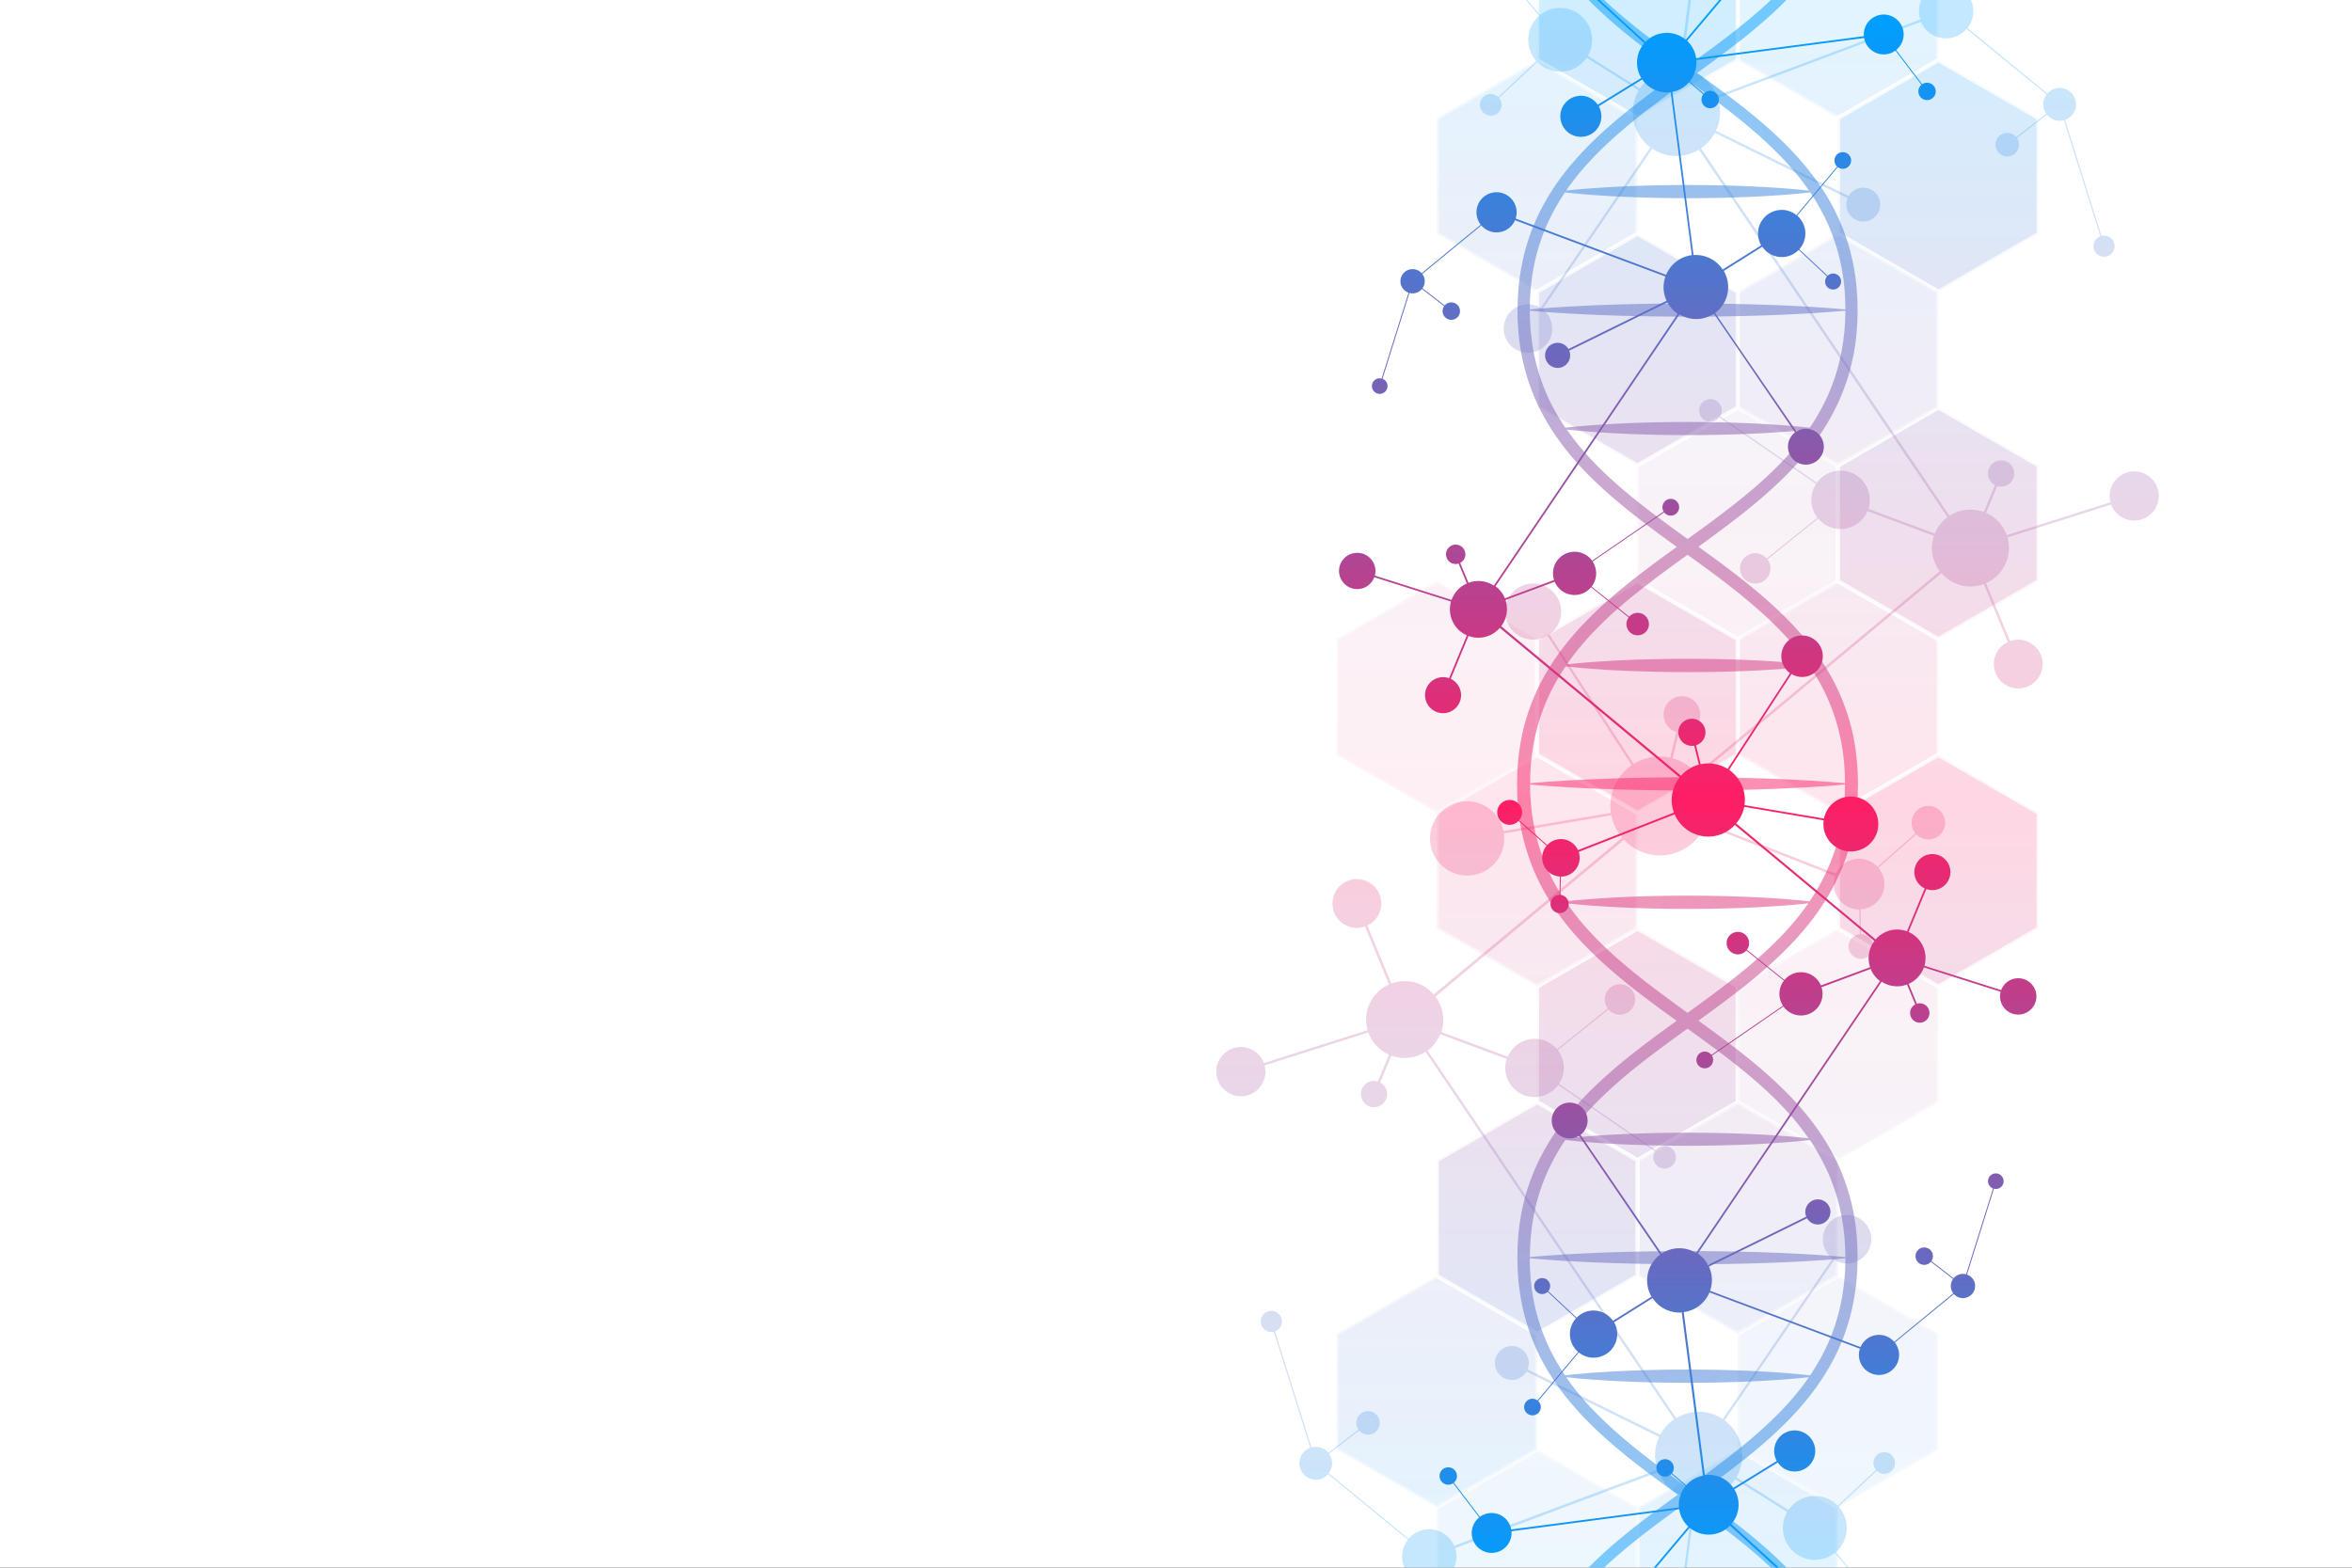 <svg xmlns="http://www.w3.org/2000/svg" xmlns:xlink="http://www.w3.org/1999/xlink" viewBox="0 0 425.2 283.46">
  <rect x="0" y="0" width="425.2" height="283.46" fill="#333333" stroke="none"/>
  <defs/>
  <defs>
    <path id="a" d="M0 0h425.2v283.47H0z"/>
  </defs>
  <clipPath id="b">
    <use overflow="visible" xlink:href="#a"/>
  </clipPath>
  <path fill="#fff" d="M0 0h425.2v283.47H0z" clip-path="url(#b)"/>
  <g clip-path="url(#b)">
    <g opacity=".23">
      <linearGradient id="c" x1="129.181" x2="129.181" y1="-1" y2="279.002" gradientTransform="rotate(180 212.6 141.73)" gradientUnits="userSpaceOnUse">
        <stop offset="0" stop-color="#009eff"/>
        <stop offset=".5" stop-color="#ff1e64"/>
        <stop offset="1" stop-color="#009eff"/>
      </linearGradient>
      <path fill="url(#c)" stroke="#fff" stroke-miterlimit="10" stroke-width=".75" d="M277.89 387.73l18.13 10.47 18.13-10.47V366.8l-18.13-10.47-18.13 10.47z" opacity=".8"/>
      <linearGradient id="d" x1="111.049" x2="111.049" y1="-1" y2="279.003" gradientTransform="rotate(180 212.6 141.73)" gradientUnits="userSpaceOnUse">
        <stop offset="0" stop-color="#009eff"/>
        <stop offset=".5" stop-color="#ff1e64"/>
        <stop offset="1" stop-color="#009eff"/>
      </linearGradient>
      <path fill="url(#d)" stroke="#fff" stroke-miterlimit="10" stroke-width=".75" d="M296.02 356.33l18.13 10.47 18.13-10.47v-20.94l-18.13-10.47-18.13 10.47z" opacity=".5"/>
      <linearGradient id="e" x1="129.181" x2="129.181" y1="-1" y2="279.003" gradientTransform="rotate(180 212.6 141.73)" gradientUnits="userSpaceOnUse">
        <stop offset="0" stop-color="#009eff"/>
        <stop offset=".5" stop-color="#ff1e64"/>
        <stop offset="1" stop-color="#009eff"/>
      </linearGradient>
      <path fill="url(#e)" stroke="#fff" stroke-miterlimit="10" stroke-width=".75" d="M277.89 199.31l18.13 10.46 18.13-10.46v-20.94l-18.13-10.47-18.13 10.47z" opacity=".8"/>
      <linearGradient id="f" x1="147.311" x2="147.311" y1="-1" y2="279.003" gradientTransform="rotate(180 212.6 141.73)" gradientUnits="userSpaceOnUse">
        <stop offset="0" stop-color="#009eff"/>
        <stop offset=".5" stop-color="#ff1e64"/>
        <stop offset="1" stop-color="#009eff"/>
      </linearGradient>
      <path fill="url(#f)" stroke="#fff" stroke-miterlimit="10" stroke-width=".75" d="M259.76 356.33l18.13 10.47 18.13-10.47v-20.94l-18.13-10.47-18.13 10.47z" opacity=".3"/>
      <linearGradient id="g" x1="129.181" x2="129.181" y1="-1" y2="279.002" gradientTransform="rotate(180 212.6 141.73)" gradientUnits="userSpaceOnUse">
        <stop offset="0" stop-color="#009eff"/>
        <stop offset=".5" stop-color="#ff1e64"/>
        <stop offset="1" stop-color="#009eff"/>
      </linearGradient>
      <path fill="url(#g)" stroke="#fff" stroke-miterlimit="10" stroke-width=".75" d="M277.89 324.92l18.13 10.47 18.13-10.47v-20.93l-18.13-10.47-18.13 10.47z" opacity=".8"/>
      <linearGradient id="h" x1="165.444" x2="165.444" y1="-1" y2="279.002" gradientTransform="rotate(180 212.6 141.73)" gradientUnits="userSpaceOnUse">
        <stop offset="0" stop-color="#009eff"/>
        <stop offset=".5" stop-color="#ff1e64"/>
        <stop offset="1" stop-color="#009eff"/>
      </linearGradient>
      <path fill="url(#h)" stroke="#fff" stroke-miterlimit="10" stroke-width=".75" d="M241.63 324.92l18.13 10.47 18.13-10.47v-20.93l-18.13-10.47-18.13 10.47z" opacity=".5"/>
      <linearGradient id="i" x1="111.049" x2="111.049" y1="-1" y2="279.003" gradientTransform="rotate(180 212.6 141.73)" gradientUnits="userSpaceOnUse">
        <stop offset="0" stop-color="#009eff"/>
        <stop offset=".5" stop-color="#ff1e64"/>
        <stop offset="1" stop-color="#009eff"/>
      </linearGradient>
      <path fill="url(#i)" stroke="#fff" stroke-miterlimit="10" stroke-width=".75" d="M296.02 293.52l18.13 10.47 18.13-10.47v-20.94l-18.13-10.46-18.13 10.46z" opacity=".5"/>
      <linearGradient id="j" x1="92.917" x2="92.917" y1="-1" y2="279.003" gradientTransform="rotate(180 212.6 141.73)" gradientUnits="userSpaceOnUse">
        <stop offset="0" stop-color="#009eff"/>
        <stop offset=".5" stop-color="#ff1e64"/>
        <stop offset="1" stop-color="#009eff"/>
      </linearGradient>
      <path fill="url(#j)" stroke="#fff" stroke-miterlimit="10" stroke-width=".75" d="M314.15 262.12l18.13 10.46 18.13-10.46v-20.94l-18.13-10.47-18.13 10.47z" opacity=".3"/>
      <linearGradient id="k" x1="92.917" x2="92.917" y1="-1" y2="279.003" gradientTransform="rotate(180 212.6 141.73)" gradientUnits="userSpaceOnUse">
        <stop offset="0" stop-color="#009eff"/>
        <stop offset=".5" stop-color="#ff1e64"/>
        <stop offset="1" stop-color="#009eff"/>
      </linearGradient>
      <path fill="url(#k)" stroke="#fff" stroke-miterlimit="10" stroke-width=".75" d="M314.15 199.31l18.13 10.46 18.13-10.46v-20.94l-18.13-10.47-18.13 10.47z" opacity=".3"/>
      <linearGradient id="l" x1="147.311" x2="147.311" y1="-1" y2="279.003" gradientTransform="rotate(180 212.6 141.73)" gradientUnits="userSpaceOnUse">
        <stop offset="0" stop-color="#009eff"/>
        <stop offset=".5" stop-color="#ff1e64"/>
        <stop offset="1" stop-color="#009eff"/>
      </linearGradient>
      <path fill="url(#l)" stroke="#fff" stroke-miterlimit="10" stroke-width=".75" d="M259.76 293.52l18.13 10.47 18.13-10.47v-20.94l-18.13-10.46-18.13 10.46z" opacity=".3"/>
      <linearGradient id="m" x1="111.049" x2="111.049" y1="-1" y2="279.003" gradientTransform="rotate(180 212.6 141.73)" gradientUnits="userSpaceOnUse">
        <stop offset="0" stop-color="#009eff"/>
        <stop offset=".5" stop-color="#ff1e64"/>
        <stop offset="1" stop-color="#009eff"/>
      </linearGradient>
      <path fill="url(#m)" stroke="#fff" stroke-miterlimit="10" stroke-width=".75" d="M296.02 230.71l18.13 10.47 18.13-10.47v-20.94l-18.13-10.46-18.13 10.46z" opacity=".5"/>
      <linearGradient id="n" x1="165.444" x2="165.444" y1="-1" y2="279.003" gradientTransform="rotate(180 212.6 141.73)" gradientUnits="userSpaceOnUse">
        <stop offset="0" stop-color="#009eff"/>
        <stop offset=".5" stop-color="#ff1e64"/>
        <stop offset="1" stop-color="#009eff"/>
      </linearGradient>
      <path fill="url(#n)" stroke="#fff" stroke-miterlimit="10" stroke-width=".75" d="M241.63 262.12l18.13 10.46 18.13-10.46v-20.94l-18.13-10.47-18.13 10.47z" opacity=".5"/>
      <linearGradient id="o" x1="147.311" x2="147.311" y1="-1" y2="279.003" gradientTransform="rotate(180 212.6 141.73)" gradientUnits="userSpaceOnUse">
        <stop offset="0" stop-color="#009eff"/>
        <stop offset=".5" stop-color="#ff1e64"/>
        <stop offset="1" stop-color="#009eff"/>
      </linearGradient>
      <path fill="url(#o)" stroke="#fff" stroke-miterlimit="10" stroke-width=".75" d="M259.76 230.71l18.13 10.47 18.13-10.47v-20.94l-18.13-10.46-18.13 10.46z" opacity=".8"/>
      <linearGradient id="p" x1="147.311" x2="147.311" y1="-.999" y2="279.001" gradientTransform="rotate(180 212.6 141.73)" gradientUnits="userSpaceOnUse">
        <stop offset="0" stop-color="#009eff"/>
        <stop offset=".5" stop-color="#ff1e64"/>
        <stop offset="1" stop-color="#009eff"/>
      </linearGradient>
      <path fill="url(#p)" stroke="#fff" stroke-miterlimit="10" stroke-width=".75" d="M259.76 167.9l18.13 10.47 18.13-10.47v-20.94l-18.13-10.46-18.13 10.46z" opacity=".5"/>
      <linearGradient id="q" x1="111.049" x2="111.049" y1="-1.001" y2="279.002" gradientTransform="rotate(180 212.6 141.73)" gradientUnits="userSpaceOnUse">
        <stop offset="0" stop-color="#009eff"/>
        <stop offset=".5" stop-color="#ff1e64"/>
        <stop offset="1" stop-color="#009eff"/>
      </linearGradient>
      <path fill="url(#q)" stroke="#fff" stroke-miterlimit="10" stroke-width=".75" d="M296.02-104.27l18.13-10.47 18.13 10.47v20.94l-18.13 10.46-18.13-10.46z" opacity=".3"/>
      <linearGradient id="r" x1="92.917" x2="92.917" y1="-1" y2="279.003" gradientTransform="rotate(180 212.6 141.73)" gradientUnits="userSpaceOnUse">
        <stop offset="0" stop-color="#009eff"/>
        <stop offset=".5" stop-color="#ff1e64"/>
        <stop offset="1" stop-color="#009eff"/>
      </linearGradient>
      <path fill="url(#r)" stroke="#fff" stroke-miterlimit="10" stroke-width=".75" d="M314.15-72.87l18.13-10.46 18.13 10.46v20.94l-18.13 10.47-18.13-10.47z" opacity=".5"/>
      <linearGradient id="s" x1="111.049" x2="111.049" y1="-1.001" y2="279.003" gradientTransform="rotate(180 212.6 141.73)" gradientUnits="userSpaceOnUse">
        <stop offset="0" stop-color="#009eff"/>
        <stop offset=".5" stop-color="#ff1e64"/>
        <stop offset="1" stop-color="#009eff"/>
      </linearGradient>
      <path fill="url(#s)" stroke="#fff" stroke-miterlimit="10" stroke-width=".75" d="M296.02 84.16l18.13-10.47 18.13 10.47v20.93l-18.13 10.47-18.13-10.47z" opacity=".3"/>
      <linearGradient id="t" x1="92.917" x2="92.917" y1="-.999" y2="279.002" gradientTransform="rotate(180 212.6 141.73)" gradientUnits="userSpaceOnUse">
        <stop offset="0" stop-color="#009eff"/>
        <stop offset=".5" stop-color="#ff1e64"/>
        <stop offset="1" stop-color="#009eff"/>
      </linearGradient>
      <path fill="url(#t)" stroke="#fff" stroke-miterlimit="10" stroke-width=".75" d="M314.15 115.56l18.13-10.47 18.13 10.47v20.94l-18.13 10.46-18.13-10.46z" opacity=".5"/>
      <linearGradient id="u" x1="74.786" x2="74.786" y1="-.999" y2="279.001" gradientTransform="rotate(180 212.6 141.73)" gradientUnits="userSpaceOnUse">
        <stop offset="0" stop-color="#009eff"/>
        <stop offset=".5" stop-color="#ff1e64"/>
        <stop offset="1" stop-color="#009eff"/>
      </linearGradient>
      <path fill="url(#u)" stroke="#fff" stroke-miterlimit="10" stroke-width=".75" d="M332.28 146.96l18.13-10.46 18.14 10.46v20.94l-18.14 10.47-18.13-10.47z" opacity=".8"/>
      <linearGradient id="v" x1="129.181" x2="129.181" y1="-1" y2="279.003" gradientTransform="rotate(180 212.6 141.73)" gradientUnits="userSpaceOnUse">
        <stop offset="0" stop-color="#009eff"/>
        <stop offset=".5" stop-color="#ff1e64"/>
        <stop offset="1" stop-color="#009eff"/>
      </linearGradient>
      <path fill="url(#v)" stroke="#fff" stroke-miterlimit="10" stroke-width=".75" d="M277.89-72.87l18.13-10.46 18.13 10.46v20.94l-18.13 10.47-18.13-10.47z" opacity=".8"/>
      <linearGradient id="w" x1="111.049" x2="111.049" y1="-1" y2="279.003" gradientTransform="rotate(180 212.6 141.73)" gradientUnits="userSpaceOnUse">
        <stop offset="0" stop-color="#009eff"/>
        <stop offset=".5" stop-color="#ff1e64"/>
        <stop offset="1" stop-color="#009eff"/>
      </linearGradient>
      <path fill="url(#w)" stroke="#fff" stroke-miterlimit="10" stroke-width=".75" d="M296.02-41.46l18.13-10.47 18.13 10.47v20.93l-18.13 10.47-18.13-10.47z" opacity=".3"/>
      <linearGradient id="x" x1="147.311" x2="147.311" y1="-1" y2="279.003" gradientTransform="rotate(180 212.6 141.73)" gradientUnits="userSpaceOnUse">
        <stop offset="0" stop-color="#009eff"/>
        <stop offset=".5" stop-color="#ff1e64"/>
        <stop offset="1" stop-color="#009eff"/>
      </linearGradient>
      <path fill="url(#x)" stroke="#fff" stroke-miterlimit="10" stroke-width=".75" d="M259.76-41.46l18.13-10.47 18.13 10.47v20.93l-18.13 10.47-18.13-10.47z" opacity=".5"/>
      <linearGradient id="y" x1="92.917" x2="92.917" y1="-1" y2="279.002" gradientTransform="rotate(180 212.6 141.73)" gradientUnits="userSpaceOnUse">
        <stop offset="0" stop-color="#009eff"/>
        <stop offset=".5" stop-color="#ff1e64"/>
        <stop offset="1" stop-color="#009eff"/>
      </linearGradient>
      <path fill="url(#y)" stroke="#fff" stroke-miterlimit="10" stroke-width=".75" d="M314.15-10.06l18.13-10.47 18.13 10.47v20.94l-18.13 10.47-18.13-10.47z" opacity=".5"/>
      <linearGradient id="z" x1="74.786" x2="74.786" y1="-1" y2="279.002" gradientTransform="rotate(180 212.6 141.73)" gradientUnits="userSpaceOnUse">
        <stop offset="0" stop-color="#009eff"/>
        <stop offset=".5" stop-color="#ff1e64"/>
        <stop offset="1" stop-color="#009eff"/>
      </linearGradient>
      <path fill="url(#z)" stroke="#fff" stroke-miterlimit="10" stroke-width=".75" d="M332.28 21.35l18.13-10.47 18.14 10.47v20.93l-18.14 10.47-18.13-10.47z" opacity=".8"/>
      <linearGradient id="A" x1="74.786" x2="74.786" y1="-1.001" y2="279.003" gradientTransform="rotate(180 212.6 141.73)" gradientUnits="userSpaceOnUse">
        <stop offset="0" stop-color="#009eff"/>
        <stop offset=".5" stop-color="#ff1e64"/>
        <stop offset="1" stop-color="#009eff"/>
      </linearGradient>
      <path fill="url(#A)" stroke="#fff" stroke-miterlimit="10" stroke-width=".75" d="M332.28 84.16l18.13-10.47 18.14 10.47v20.93l-18.14 10.47-18.13-10.47z" opacity=".8"/>
      <linearGradient id="B" x1="129.181" x2="129.181" y1="-1" y2="279.002" gradientTransform="rotate(180 212.6 141.73)" gradientUnits="userSpaceOnUse">
        <stop offset="0" stop-color="#009eff"/>
        <stop offset=".5" stop-color="#ff1e64"/>
        <stop offset="1" stop-color="#009eff"/>
      </linearGradient>
      <path fill="url(#B)" stroke="#fff" stroke-miterlimit="10" stroke-width=".75" d="M277.89-10.06l18.13-10.47 18.13 10.47v20.94l-18.13 10.47-18.13-10.47z" opacity=".8"/>
      <linearGradient id="C" x1="92.917" x2="92.917" y1="-1" y2="279.003" gradientTransform="rotate(180 212.6 141.73)" gradientUnits="userSpaceOnUse">
        <stop offset="0" stop-color="#009eff"/>
        <stop offset=".5" stop-color="#ff1e64"/>
        <stop offset="1" stop-color="#009eff"/>
      </linearGradient>
      <path fill="url(#C)" stroke="#fff" stroke-miterlimit="10" stroke-width=".75" d="M314.15 52.75l18.13-10.47 18.13 10.47v20.94l-18.13 10.47-18.13-10.47z" opacity=".5"/>
      <linearGradient id="D" x1="147.311" x2="147.311" y1="-1" y2="279.002" gradientTransform="rotate(180 212.6 141.73)" gradientUnits="userSpaceOnUse">
        <stop offset="0" stop-color="#009eff"/>
        <stop offset=".5" stop-color="#ff1e64"/>
        <stop offset="1" stop-color="#009eff"/>
      </linearGradient>
      <path fill="url(#D)" stroke="#fff" stroke-miterlimit="10" stroke-width=".75" d="M259.76 21.35l18.13-10.47 18.13 10.47v20.93l-18.13 10.47-18.13-10.47z" opacity=".5"/>
      <linearGradient id="E" x1="129.181" x2="129.181" y1="-1" y2="279.003" gradientTransform="rotate(180 212.6 141.73)" gradientUnits="userSpaceOnUse">
        <stop offset="0" stop-color="#009eff"/>
        <stop offset=".5" stop-color="#ff1e64"/>
        <stop offset="1" stop-color="#009eff"/>
      </linearGradient>
      <path fill="url(#E)" stroke="#fff" stroke-miterlimit="10" stroke-width=".75" d="M277.89 52.75l18.13-10.47 18.13 10.47v20.94l-18.13 10.47-18.13-10.47z" opacity=".8"/>
      <linearGradient id="F" x1="165.444" x2="165.444" y1="-.999" y2="279.002" gradientTransform="rotate(180 212.6 141.73)" gradientUnits="userSpaceOnUse">
        <stop offset="0" stop-color="#009eff"/>
        <stop offset=".5" stop-color="#ff1e64"/>
        <stop offset="1" stop-color="#009eff"/>
      </linearGradient>
      <path fill="url(#F)" stroke="#fff" stroke-miterlimit="10" stroke-width=".75" d="M241.63 115.56l18.13-10.47 18.13 10.47v20.94l-18.13 10.46-18.13-10.46z" opacity=".3"/>
      <linearGradient id="G" x1="129.181" x2="129.181" y1="-.999" y2="279.002" gradientTransform="rotate(180 212.6 141.73)" gradientUnits="userSpaceOnUse">
        <stop offset="0" stop-color="#009eff"/>
        <stop offset=".5" stop-color="#ff1e64"/>
        <stop offset="1" stop-color="#009eff"/>
      </linearGradient>
      <path fill="url(#G)" stroke="#fff" stroke-miterlimit="10" stroke-width=".75" d="M277.89 115.56l18.13-10.47 18.13 10.47v20.94l-18.13 10.46-18.13-10.46z" opacity=".8"/>
    </g>
    <linearGradient id="H" x1="120.115" x2="120.115" y1="-1" y2="279.003" gradientTransform="rotate(180 212.6 141.73)" gradientUnits="userSpaceOnUse">
      <stop offset="0" stop-color="#009eff"/>
      <stop offset=".5" stop-color="#ff1e64"/>
      <stop offset="1" stop-color="#009eff"/>
    </linearGradient>
    <path fill="url(#H)" d="M334.7-199.58c0 .31-.02.67-.05 1.08-.03.41-.06.87-.1 1.38-.06.51-.13 1.06-.2 1.67-.08.6-.2 1.25-.32 1.95-.07.34-.15.7-.23 1.07-.08.37-.15.75-.26 1.13-.78 3.09-2.15 6.83-4.62 10.74-.21.33-.42.66-.65.99-.08-.01-.2-.03-.34-.04-.34-.04-.85-.11-1.48-.17-.64-.06-1.41-.15-2.3-.22-.89-.08-1.89-.16-2.99-.23-1.1-.07-2.28-.15-3.54-.21a213.1 213.1 0 00-3.95-.16c-1.37-.04-2.78-.08-4.22-.1-1.44-.02-2.9-.03-4.36-.04-1.46.01-2.92.01-4.36.04-1.44.02-2.85.05-4.22.1-1.37.04-2.69.1-3.95.16-1.25.06-2.44.14-3.54.21-1.09.06-2.1.15-2.99.23-.89.07-1.67.15-2.3.21-.64.06-1.14.13-1.48.17-.15.02-.26.03-.35.04-.22-.33-.44-.66-.65-.99a37.087 37.087 0 01-4.62-10.73c-.11-.38-.18-.76-.26-1.13-.08-.37-.15-.72-.23-1.07-.11-.7-.23-1.34-.31-1.95-.07-.6-.14-1.16-.2-1.67-.04-.51-.07-.97-.1-1.38-.04-.41-.05-.77-.05-1.08-.01-.31-.02-.57-.02-.78-.01-.42-.02-.63-.02-.63s0 .21.01.63c0 .21.01.47.01.78 0 .31.01.67.04 1.09.02.41.05.87.08 1.38.06.51.11 1.07.18 1.67.07.61.19 1.25.29 1.95.07.35.14.7.21 1.07.07.37.14.75.25 1.14.74 3.11 2.07 6.89 4.51 10.85 1.21 1.98 2.69 4.01 4.44 6.03 1.74 2.02 3.76 4.01 5.99 6.01 2.24 1.98 4.69 3.96 7.32 5.96 1.84 1.4 3.78 2.82 5.76 4.27-.61.44-1.22.87-1.84 1.32-2.92 2.1-5.95 4.31-8.97 6.77-3.02 2.46-6.02 5.19-8.78 8.35-2.75 3.16-5.21 6.79-6.98 10.91-1.78 4.11-2.81 8.67-3.04 13.39-.22 4.69.23 9.62 1.72 14.37a36.63 36.63 0 002.97 6.93c1.23 2.23 2.7 4.35 4.33 6.37 1.63 2.02 3.44 3.91 5.35 5.72 1.92 1.81 3.94 3.53 6.03 5.2 2.73 2.17 5.57 4.26 8.45 6.36-.96.69-1.93 1.39-2.9 2.09-2.23 1.62-4.47 3.29-6.67 5.07-2.2 1.77-4.35 3.64-6.41 5.66a54.92 54.92 0 00-5.73 6.59c-.85 1.2-1.68 2.43-2.41 3.72-.39.63-.71 1.31-1.06 1.96-.17.33-.32.68-.48 1.01-.16.34-.32.68-.46 1.03-1.18 2.76-2.06 5.67-2.54 8.67l-.18 1.13-.13 1.13c-.1.75-.14 1.52-.19 2.29-.03.39-.04.76-.05 1.14l-.02 1.12c0 .07-.01.21 0 .3v.29l.01.57.03 1.15c.14 3.07.6 6.15 1.43 9.16.87 3 2.07 5.93 3.65 8.65 1.56 2.74 3.47 5.28 5.57 7.65a66.43 66.43 0 003.3 3.42c1.15 1.09 2.32 2.16 3.53 3.19 3.61 3.08 7.43 5.89 11.28 8.69-.53.38-1.07.77-1.6 1.16-5.17 3.76-10.4 7.68-15.01 12.42-.58.59-1.13 1.21-1.69 1.81-.54.63-1.09 1.25-1.61 1.9-.53.64-1.02 1.31-1.53 1.99-.48.69-.97 1.36-1.41 2.08-.46.7-.88 1.43-1.3 2.16-.39.74-.8 1.48-1.15 2.25-.37.76-.69 1.54-1.01 2.32-.16.39-.29.8-.44 1.19l-.21.6-.19.61c-.53 1.61-.9 3.27-1.21 4.93l-.2 1.26c-.07.42-.1.84-.16 1.26-.11.84-.15 1.69-.21 2.54-.04.42-.03.85-.04 1.27l-.02.64-.01.32c-.01.1 0 .26 0 .34l.02 1.24c0 .21 0 .41.02.63l.04.64.08 1.29.14 1.27.07.64.1.63.2 1.27c.33 1.68.74 3.35 1.27 4.98.55 1.63 1.18 3.23 1.94 4.78.76 1.54 1.61 3.04 2.56 4.48a49.63 49.63 0 003.07 4.13c1.1 1.31 2.26 2.58 3.47 3.79 1.21 1.21 2.46 2.37 3.75 3.5 2.57 2.25 5.26 4.34 7.98 6.37 1.35 1.01 2.71 2 4.08 2.99-3.27 2.36-6.54 4.75-9.69 7.34a95.535 95.535 0 00-3.91 3.38 74.7 74.7 0 00-3.69 3.65c-2.36 2.54-4.52 5.31-6.29 8.35-.45.75-.85 1.54-1.26 2.31-.37.79-.76 1.58-1.08 2.4-.35.81-.63 1.64-.93 2.47-.26.84-.54 1.68-.74 2.53-.24.85-.4 1.71-.58 2.57-.08.43-.14.87-.21 1.3l-.11.65-.07.65-.14 1.31-.09 1.33-.04.66-.01.64-.03 1.28.03 1.34.01.66c.01.22.03.44.04.66l.09 1.31.14 1.31.07.65.1.65c.07.43.13.87.21 1.3.18.86.34 1.73.58 2.57.2.86.48 1.69.74 2.53.3.83.58 1.66.93 2.47.32.82.71 1.61 1.08 2.4.41.78.8 1.56 1.26 2.31 1.76 3.04 3.92 5.81 6.28 8.35 1.19 1.27 2.42 2.48 3.69 3.65 1.27 1.16 2.58 2.29 3.9 3.38 3.16 2.58 6.42 4.97 9.69 7.33-1.36.99-2.72 1.98-4.07 2.98-2.72 2.03-5.41 4.12-7.98 6.37a82.571 82.571 0 00-3.75 3.5c-1.2 1.22-2.36 2.48-3.47 3.79-1.09 1.33-2.12 2.7-3.07 4.14-.94 1.44-1.79 2.94-2.56 4.48-.76 1.55-1.39 3.15-1.94 4.78-.54 1.63-.95 3.3-1.27 4.98l-.2 1.27-.1.63-.07.64-.14 1.27-.08 1.27-.04.64c-.01.21-.01.42-.01.64l-.03 1.27v.34l.01.31.01.62c.02.42.01.82.04 1.25.06.86.1 1.72.21 2.56.05.42.09.84.16 1.26l.2 1.26c.31 1.67.68 3.33 1.21 4.94l.19.61.21.6c.15.4.28.8.44 1.19.32.78.64 1.57 1.01 2.32.35.77.76 1.51 1.15 2.25.42.73.83 1.46 1.3 2.16.44.72.93 1.39 1.41 2.08.5.67 1 1.34 1.53 1.98.51.66 1.07 1.27 1.61 1.9.56.61 1.11 1.23 1.69 1.81 4.61 4.74 9.84 8.66 15.01 12.43l1.61 1.16c-3.85 2.8-7.68 5.61-11.29 8.69-1.21 1.03-2.38 2.1-3.53 3.19-1.13 1.11-2.25 2.23-3.3 3.42-2.1 2.37-4.01 4.91-5.57 7.65-1.59 2.72-2.79 5.65-3.65 8.65-.39 1.51-.76 3.02-.97 4.56-.25 1.53-.37 3.07-.46 4.62-.25 6.07.68 12.27 3.08 17.77.14.35.3.69.46 1.02.16.34.32.68.48 1.01.35.66.68 1.33 1.07 1.97.73 1.3 1.56 2.52 2.41 3.72 1.74 2.37 3.67 4.58 5.73 6.59 2.06 2.02 4.21 3.9 6.41 5.66 2.2 1.77 4.44 3.44 6.67 5.07.97.7 1.93 1.4 2.89 2.09-2.88 2.09-5.72 4.18-8.45 6.36a91.472 91.472 0 00-6.03 5.2c-1.91 1.81-3.73 3.7-5.35 5.72-1.63 2.02-3.09 4.14-4.33 6.37a37.287 37.287 0 00-2.97 6.93c-1.49 4.75-1.95 9.67-1.72 14.36.23 4.74 1.27 9.29 3.04 13.4 1.77 4.12 4.23 7.75 6.98 10.91s5.76 5.89 8.78 8.35c3.02 2.46 6.05 4.67 8.97 6.77.62.45 1.23.88 1.84 1.32-1.99 1.45-3.92 2.87-5.76 4.27-2.63 1.99-5.08 3.97-7.32 5.95-2.23 2-4.25 3.99-5.99 6.01-1.74 2.02-3.22 4.04-4.44 6.02a37.152 37.152 0 00-4.51 10.85c-.1.39-.17.77-.25 1.14-.07.37-.14.73-.21 1.07-.1.7-.21 1.35-.29 1.95-.06.61-.12 1.16-.18 1.67-.03.51-.06.97-.08 1.39-.03.41-.04.77-.04 1.09-.01.31-.01.57-.01.78 0 .42-.01.63-.01.63s.01-.21.02-.63c0-.21.01-.47.02-.78.01-.31.02-.68.05-1.09.03-.41.06-.87.1-1.38.06-.51.13-1.06.2-1.67.08-.6.2-1.25.31-1.95.07-.34.15-.7.23-1.07.08-.37.15-.75.26-1.13.78-3.09 2.15-6.83 4.62-10.74.2-.32.42-.64.63-.97.08.01.2.03.35.05.34.04.84.11 1.48.17.64.06 1.41.15 2.3.22.89.08 1.89.16 2.99.23 1.09.07 2.28.15 3.54.21 1.26.06 2.58.12 3.95.16 1.37.04 2.78.08 4.22.1 1.44.03 2.9.03 4.36.04 1.46-.01 2.92-.01 4.36-.04 1.44-.02 2.85-.06 4.22-.1 1.37-.04 2.69-.1 3.95-.16 1.25-.06 2.44-.14 3.54-.21 1.1-.07 2.1-.15 2.99-.23.89-.07 1.67-.15 2.31-.22.64-.06 1.14-.13 1.48-.17.15-.02.27-.03.35-.05.22.32.43.65.63.97 2.47 3.91 3.85 7.65 4.62 10.74.11.38.18.76.26 1.13.08.37.15.72.23 1.07.11.7.23 1.34.31 1.94.07.6.14 1.16.2 1.67.04.51.07.97.1 1.38.04.41.05.77.06 1.09.01.31.02.57.02.78.01.42.02.63.02.63s0-.21-.01-.63c0-.21-.01-.47-.01-.78 0-.31-.01-.68-.04-1.09-.02-.41-.05-.87-.08-1.39-.05-.51-.11-1.07-.18-1.67-.07-.6-.19-1.25-.29-1.95-.07-.35-.14-.7-.21-1.07-.07-.37-.15-.75-.25-1.14-.74-3.11-2.07-6.88-4.51-10.85a44.776 44.776 0 00-4.44-6.02c-1.74-2.02-3.76-4.01-5.99-6.01-2.24-1.98-4.69-3.96-7.32-5.96-1.84-1.4-3.78-2.82-5.76-4.27.61-.44 1.22-.87 1.84-1.32 2.92-2.1 5.95-4.31 8.97-6.77 3.02-2.46 6.03-5.19 8.78-8.35 2.75-3.16 5.21-6.79 6.98-10.91 1.78-4.11 2.81-8.68 3.04-13.39.22-4.69-.23-9.62-1.72-14.37-.75-2.37-1.73-4.71-2.97-6.93-1.23-2.23-2.7-4.35-4.32-6.37-1.63-2.02-3.44-3.91-5.35-5.72-1.91-1.81-3.94-3.53-6.03-5.2-2.73-2.18-5.57-4.26-8.45-6.36.96-.69 1.93-1.39 2.9-2.09 2.23-1.62 4.47-3.3 6.67-5.07 2.2-1.77 4.35-3.64 6.41-5.66 2.06-2.02 3.99-4.22 5.73-6.59.85-1.2 1.69-2.43 2.41-3.72.38-.64.71-1.31 1.06-1.96.17-.33.32-.67.48-1.01.16-.34.32-.68.46-1.02 1.18-2.76 2.05-5.67 2.54-8.67l.18-1.13.13-1.13c.1-.75.14-1.52.19-2.29.03-.39.04-.76.05-1.14l.03-1.12c0-.08.01-.21.01-.3l-.01-.29-.01-.57-.02-1.15c-.14-3.07-.6-6.15-1.43-9.16-.86-3-2.07-5.93-3.65-8.65-1.56-2.74-3.47-5.28-5.57-7.65a66.43 66.43 0 00-3.3-3.42 89.056 89.056 0 00-3.53-3.19c-3.61-3.08-7.43-5.89-11.28-8.69.53-.38 1.07-.77 1.6-1.16 5.18-3.76 10.4-7.68 15.01-12.43.58-.59 1.13-1.2 1.69-1.81.54-.63 1.1-1.25 1.61-1.9.53-.64 1.02-1.32 1.52-1.98.48-.69.97-1.36 1.41-2.08.46-.7.87-1.43 1.3-2.16.39-.75.8-1.48 1.15-2.25.37-.76.69-1.54 1.01-2.32.16-.39.29-.79.44-1.19l.21-.6.19-.61c.53-1.61.9-3.27 1.21-4.94l.2-1.26c.07-.42.1-.84.16-1.26.11-.84.15-1.69.21-2.54.04-.42.03-.85.05-1.27l.01-.64.01-.32v-.34l-.03-1.24c0-.21 0-.41-.01-.62l-.04-.65-.08-1.29-.14-1.27-.07-.64-.1-.63-.2-1.27a39.08 39.08 0 00-1.27-4.98c-.55-1.63-1.18-3.23-1.94-4.78-.76-1.54-1.61-3.04-2.56-4.48-.95-1.43-1.98-2.81-3.07-4.14-1.1-1.32-2.26-2.58-3.47-3.79a82.34 82.34 0 00-3.74-3.5c-2.57-2.25-5.26-4.34-7.98-6.37-1.35-1.01-2.71-2-4.08-2.99 3.26-2.36 6.54-4.75 9.69-7.34 1.33-1.09 2.63-2.21 3.9-3.38s2.5-2.38 3.69-3.65c2.36-2.54 4.52-5.31 6.28-8.35.45-.75.85-1.53 1.26-2.31.37-.8.76-1.58 1.08-2.4.35-.81.63-1.64.93-2.47.26-.84.54-1.68.74-2.53.24-.85.39-1.71.58-2.57.08-.43.14-.87.21-1.3l.1-.65.08-.65.14-1.31.09-1.33.04-.66.01-.64.03-1.28-.03-1.34-.02-.66c-.01-.22-.03-.44-.04-.66l-.09-1.31-.14-1.31-.07-.65-.1-.65c-.07-.43-.13-.87-.21-1.3-.18-.86-.34-1.72-.58-2.57-.2-.85-.48-1.69-.74-2.53-.3-.83-.58-1.66-.93-2.47-.32-.82-.71-1.61-1.08-2.4-.41-.78-.8-1.56-1.26-2.31-1.76-3.04-3.92-5.81-6.28-8.35a70.532 70.532 0 00-3.69-3.65c-1.27-1.16-2.58-2.28-3.9-3.38-3.16-2.58-6.42-4.97-9.69-7.33 1.36-.99 2.72-1.98 4.07-2.99 2.72-2.03 5.41-4.12 7.98-6.37 1.28-1.13 2.54-2.29 3.75-3.5 1.2-1.22 2.36-2.48 3.47-3.79a49.63 49.63 0 003.07-4.13c.94-1.44 1.79-2.94 2.56-4.48.76-1.55 1.39-3.15 1.94-4.78.54-1.63.94-3.3 1.27-4.98l.2-1.27.1-.63.07-.64.14-1.27.08-1.27.04-.64c.01-.21.01-.42.01-.64l.03-1.27v-.34l-.01-.31-.01-.62c-.01-.42-.01-.82-.04-1.25-.06-.86-.11-1.72-.21-2.56-.06-.42-.08-.84-.16-1.26l-.2-1.26c-.31-1.67-.68-3.33-1.21-4.93l-.19-.61-.21-.6c-.15-.4-.28-.8-.44-1.19-.32-.78-.64-1.56-1.01-2.32-.34-.77-.76-1.51-1.15-2.25-.42-.73-.83-1.46-1.3-2.16-.44-.72-.93-1.39-1.41-2.08-.5-.67-.99-1.34-1.53-1.99-.51-.66-1.07-1.27-1.61-1.9-.56-.61-1.11-1.23-1.69-1.81-4.61-4.74-9.83-8.66-15.01-12.42-.54-.39-1.07-.78-1.61-1.16 3.85-2.8 7.68-5.61 11.28-8.69a81.89 81.89 0 003.53-3.19c1.13-1.1 2.25-2.24 3.3-3.42 2.1-2.37 4.01-4.91 5.57-7.65 1.59-2.72 2.79-5.65 3.65-8.65.4-1.51.76-3.02.97-4.56.25-1.53.37-3.07.46-4.62.25-6.07-.68-12.27-3.09-17.77-.14-.35-.3-.69-.46-1.03-.16-.34-.31-.68-.48-1.01-.35-.66-.68-1.33-1.06-1.96-.73-1.3-1.56-2.52-2.41-3.72a53.303 53.303 0 00-5.73-6.59c-2.05-2.02-4.21-3.9-6.41-5.66-2.2-1.77-4.44-3.44-6.67-5.06-.97-.7-1.93-1.4-2.89-2.09 2.87-2.09 5.72-4.18 8.45-6.36 2.1-1.66 4.12-3.39 6.03-5.19 1.91-1.81 3.72-3.7 5.35-5.72a44.4 44.4 0 004.33-6.37c1.24-2.22 2.22-4.56 2.97-6.93 1.49-4.75 1.95-9.67 1.73-14.36-.23-4.74-1.27-9.29-3.05-13.4-1.76-4.12-4.23-7.75-6.98-10.91s-5.76-5.89-8.78-8.35c-3.02-2.46-6.05-4.67-8.97-6.77-.62-.44-1.23-.88-1.84-1.32 1.99-1.45 3.92-2.87 5.76-4.27 2.63-1.99 5.08-3.97 7.32-5.96 2.23-2 4.25-3.99 5.99-6.01 1.74-2.02 3.22-4.04 4.44-6.02 2.44-3.97 3.77-7.75 4.51-10.85.1-.39.17-.77.25-1.14.07-.37.15-.73.21-1.07.1-.7.22-1.35.29-1.95.06-.61.12-1.17.18-1.67.03-.51.06-.97.08-1.38.03-.41.04-.78.04-1.09 0-.31.01-.57.01-.78.01-.42.01-.63.01-.63s-.01.21-.02.63c.02.19.01.45.01.77zm-23.64 645.93c2.65 1.96 5.11 3.9 7.36 5.85 2.24 1.96 4.26 3.92 6.02 5.9 1.45 1.64 2.72 3.28 3.81 4.91-.08-.01-.19-.02-.32-.04-.34-.04-.85-.11-1.48-.17-.64-.06-1.41-.15-2.31-.22-.89-.08-1.9-.16-2.99-.23-1.09-.08-2.28-.15-3.54-.21a213.1 213.1 0 00-3.95-.16c-1.37-.04-2.78-.08-4.22-.1-1.44-.03-2.9-.03-4.36-.04-1.46.01-2.92.01-4.36.04-1.44.02-2.85.06-4.22.1-1.37.04-2.69.1-3.95.16-1.25.06-2.44.14-3.54.21-1.1.06-2.1.15-2.99.23-.89.07-1.67.15-2.3.22-.64.06-1.14.13-1.48.17-.13.02-.24.03-.32.04 1.09-1.62 2.36-3.27 3.82-4.91 1.75-1.99 3.78-3.94 6.01-5.91 2.25-1.95 4.71-3.89 7.35-5.85 1.91-1.42 3.91-2.85 5.98-4.33 2.07 1.49 4.08 2.92 5.98 4.34zm4.89-13.43c-2.98 2.47-5.97 4.71-8.87 6.83-.67.49-1.34.98-2 1.46-.66-.48-1.33-.97-2-1.46-2.89-2.13-5.89-4.36-8.87-6.83-2.97-2.47-5.92-5.19-8.6-8.33a45.482 45.482 0 01-3.26-4.31c.33.04.79.1 1.36.15.64.06 1.41.15 2.3.22.89.08 1.89.16 2.99.23 1.1.07 2.28.15 3.54.21 1.26.06 2.58.12 3.95.16 1.37.04 2.78.08 4.22.1 1.44.03 2.9.03 4.36.04 1.46-.01 2.92-.01 4.36-.03 1.44-.02 2.85-.06 4.22-.1 1.37-.04 2.69-.1 3.95-.16 1.25-.06 2.44-.14 3.54-.21 1.1-.06 2.1-.15 2.99-.23.89-.07 1.67-.15 2.31-.22.57-.05 1.03-.11 1.36-.15-1.01 1.52-2.1 2.96-3.26 4.31-2.66 3.13-5.62 5.85-8.59 8.32zm18.17-32.09c-.19 4.6-1.15 9.03-2.84 13.05-.93 2.22-2.08 4.31-3.36 6.26-.34-.04-.84-.11-1.47-.17-.64-.07-1.41-.15-2.31-.22-.89-.08-1.9-.16-2.99-.23-1.09-.07-2.28-.15-3.54-.21a213.1 213.1 0 00-3.95-.16c-1.37-.04-2.78-.08-4.22-.1-1.44-.03-2.9-.03-4.36-.04-1.46.01-2.92.01-4.36.04-1.44.02-2.85.06-4.22.1-1.37.04-2.69.1-3.95.16-1.25.06-2.44.14-3.54.21-1.1.06-2.1.15-2.99.23-.89.07-1.67.15-2.3.22-.63.06-1.12.13-1.46.17a37.504 37.504 0 01-3.36-6.26c-1.69-4.01-2.66-8.46-2.84-13.03-.02-.58-.02-1.17-.04-1.75v-.25c.03 0 .05 0 .08.01.43.04 1.07.11 1.88.17.81.06 1.8.15 2.93.22 1.13.08 2.4.16 3.79.23 1.39.07 2.89.15 4.49.21 1.59.06 3.27.12 5.01.16 1.74.04 3.53.08 5.36.1 1.82.03 3.68.03 5.53.04 1.85-.01 3.71-.01 5.53-.04 1.82-.02 3.62-.06 5.36-.1 1.74-.04 3.41-.1 5.01-.16 1.59-.06 3.1-.14 4.49-.21 1.39-.07 2.66-.15 3.79-.23 1.13-.07 2.11-.15 2.92-.22.81-.06 1.45-.13 1.88-.17.03 0 .05-.01.08-.01 0 .66-.01 1.32-.03 1.98zm-4.69-20.61c1.21 2.14 2.17 4.39 2.91 6.68.74 2.29 1.23 4.63 1.51 6.96.19 1.62.29 3.25.3 4.86-.03 0-.05 0-.08-.01-.43-.04-1.07-.11-1.88-.17-.81-.06-1.79-.15-2.92-.22-1.13-.08-2.4-.16-3.79-.23-1.39-.07-2.9-.15-4.49-.21-1.59-.06-3.27-.12-5.01-.16-1.74-.04-3.53-.08-5.36-.1-1.83-.03-3.68-.03-5.53-.03-1.85.01-3.71.01-5.53.04-1.82.02-3.62.06-5.36.1-1.74.04-3.42.1-5.01.16-1.59.06-3.1.14-4.49.21-1.39.06-2.66.15-3.79.23-1.13.07-2.12.15-2.93.22-.81.06-1.45.13-1.88.17-.03 0-.05.01-.08.01.01-.45.03-.91.03-1.36 0-.58.06-1.16.1-1.75.03-.58.1-1.17.17-1.75.28-2.34.77-4.67 1.51-6.96s1.7-4.53 2.91-6.67c.53-.94 1.1-1.86 1.71-2.76.33.04.75.09 1.27.14.64.06 1.41.15 2.3.22.89.08 1.89.16 2.99.23 1.1.07 2.28.15 3.54.21 1.26.06 2.58.12 3.95.16 1.37.04 2.78.08 4.22.1 1.44.03 2.9.03 4.36.04 1.46-.01 2.92-.01 4.36-.04 1.44-.02 2.85-.06 4.22-.1 1.37-.04 2.69-.1 3.95-.16 1.25-.06 2.44-.14 3.54-.21 1.1-.07 2.1-.15 2.99-.23.89-.07 1.67-.15 2.31-.22.52-.05.94-.1 1.27-.14.6.88 1.18 1.8 1.71 2.74zm-15.48-16.77c4.15 3.27 8.04 6.73 11.24 10.63.85 1.03 1.64 2.09 2.38 3.17-.3-.04-.68-.08-1.13-.13-.64-.07-1.41-.15-2.31-.22-.89-.08-1.89-.16-2.99-.23-1.09-.07-2.28-.15-3.54-.21a213.1 213.1 0 00-3.95-.16c-1.37-.04-2.78-.08-4.22-.1-1.44-.03-2.9-.03-4.36-.04-1.46.01-2.92.01-4.36.04-1.44.02-2.85.06-4.22.1-1.37.04-2.69.1-3.95.16-1.25.06-2.44.14-3.54.21-1.1.06-2.1.15-2.99.23-.89.07-1.67.15-2.3.22-.45.04-.83.09-1.13.13.74-1.09 1.54-2.15 2.38-3.17 3.21-3.9 7.09-7.36 11.24-10.63 2.85-2.24 5.83-4.39 8.86-6.56 3.06 2.17 6.04 4.32 8.89 6.56zm7.25-21.52c-3.98 3.97-8.42 7.37-12.83 10.64-1.1.81-2.19 1.61-3.28 2.4-1.09-.79-2.19-1.59-3.28-2.4a182.87 182.87 0 01-6.58-5.06c-2.16-1.75-4.27-3.6-6.26-5.58-2-1.98-3.85-4.12-5.51-6.41-.2-.29-.4-.57-.6-.86.25.03.54.06.87.09.64.06 1.41.15 2.3.22.89.08 1.89.16 2.99.23 1.1.07 2.28.15 3.54.21 1.25.06 2.58.12 3.95.16 1.37.04 2.79.08 4.22.1 1.44.03 2.9.03 4.36.04 1.46-.01 2.92-.01 4.36-.03 1.44-.02 2.85-.06 4.22-.1 1.37-.04 2.69-.1 3.95-.16 1.25-.06 2.44-.14 3.54-.21 1.1-.07 2.1-.15 2.99-.23.89-.07 1.67-.15 2.31-.22.32-.03.61-.06.86-.09l-.59.86a55.448 55.448 0 01-5.53 6.4zm12.59-27.53a13 13 0 01-.04 1.1c-.05.72-.08 1.44-.17 2.16l-.12 1.09-.17 1.07c-.45 2.87-1.27 5.64-2.38 8.28-.13.33-.28.66-.43.98-.15.32-.3.65-.45.97-.34.63-.64 1.27-1.01 1.88-.47.85-.99 1.66-1.53 2.46-.29-.04-.63-.08-1.03-.11-.64-.06-1.41-.15-2.31-.22-.89-.08-1.89-.16-2.99-.23-1.09-.07-2.28-.15-3.54-.21a213.1 213.1 0 00-3.95-.16c-1.37-.04-2.78-.08-4.22-.1-1.44-.03-2.9-.03-4.36-.03-1.46.01-2.92.01-4.36.04-1.44.02-2.85.06-4.22.1-1.37.04-2.69.1-3.95.16-1.26.06-2.44.14-3.54.21-1.1.06-2.1.15-2.99.23-.89.07-1.67.15-2.3.22-.41.04-.75.08-1.04.11-.54-.8-1.06-1.61-1.52-2.46-.37-.61-.67-1.25-1.01-1.88-.16-.32-.3-.65-.45-.97-.15-.32-.3-.65-.43-.98a35.444 35.444 0 01-2.38-8.28c-.35-2.19-.52-4.4-.53-6.64.41.04.96.09 1.62.14.81.06 1.79.15 2.92.22 1.13.08 2.4.16 3.79.23 1.39.07 2.9.15 4.49.21 1.59.06 3.27.12 5.01.16 1.74.04 3.53.08 5.35.1 1.83.03 3.68.03 5.53.04 1.85-.01 3.71-.01 5.53-.03 1.82-.02 3.62-.06 5.36-.1 1.74-.04 3.41-.1 5.01-.16 1.59-.06 3.1-.14 4.49-.21 1.39-.07 2.66-.15 3.79-.23 1.13-.07 2.11-.15 2.92-.22.66-.05 1.21-.1 1.62-.14v.09l-.01 1.11zm-4.95-20.22c1.52 2.58 2.67 5.35 3.51 8.19.8 2.85 1.26 5.79 1.4 8.72l.03 1.1.02.55v.26c-.41-.04-.96-.09-1.62-.14-.81-.06-1.79-.15-2.92-.22-1.13-.08-2.4-.16-3.79-.23-1.39-.07-2.9-.15-4.49-.21-1.59-.06-3.27-.12-5.01-.16-1.74-.04-3.53-.08-5.36-.1-1.83-.03-3.68-.03-5.53-.04-1.85.01-3.7.01-5.53.04-1.82.02-3.62.06-5.35.1-1.74.04-3.42.1-5.01.16-1.59.06-3.1.14-4.49.21-1.39.06-2.66.15-3.79.23-1.13.07-2.11.15-2.92.22-.66.05-1.21.1-1.62.14 0-.64.01-1.29.04-1.93.09-1.44.21-2.92.46-4.37.21-1.46.56-2.9.95-4.33.84-2.84 1.99-5.61 3.51-8.2.46-.8.97-1.59 1.49-2.36.26.03.57.07.92.1.64.06 1.41.15 2.3.22.89.08 1.89.16 2.99.23 1.1.07 2.28.15 3.54.21 1.25.06 2.58.12 3.95.16 1.37.04 2.79.08 4.22.1 1.44.03 2.9.03 4.36.04 1.46-.01 2.92-.01 4.36-.04 1.44-.02 2.85-.06 4.22-.1 1.37-.04 2.69-.1 3.95-.16 1.25-.06 2.44-.14 3.54-.21 1.1-.06 2.1-.15 2.99-.23.89-.07 1.67-.15 2.31-.22.35-.03.65-.07.91-.1.5.78 1 1.56 1.46 2.37zm-12.02-13.69c3.91 3.31 7.5 6.94 10.33 11.03-.21-.02-.45-.05-.71-.08-.64-.06-1.41-.15-2.31-.22-.89-.08-1.89-.16-2.99-.23-1.09-.07-2.28-.15-3.54-.21a213.1 213.1 0 00-3.95-.16c-1.37-.04-2.78-.08-4.22-.1-1.44-.03-2.9-.03-4.36-.04-1.46.01-2.92.01-4.36.04-1.44.02-2.85.06-4.22.1-1.37.04-2.69.1-3.95.16-1.26.06-2.44.14-3.54.21-1.1.06-2.1.15-2.99.23-.89.07-1.67.15-2.3.22-.26.03-.5.05-.72.08 2.83-4.09 6.43-7.73 10.34-11.03 3.71-3.15 7.7-6.04 11.74-8.96 4.06 2.92 8.05 5.81 11.75 8.96zm8.27-28.89c-.49.63-1.02 1.22-1.54 1.83-.54.59-1.06 1.18-1.63 1.75-4.44 4.59-9.56 8.47-14.69 12.23-.71.52-1.43 1.04-2.15 1.56-.72-.52-1.43-1.04-2.15-1.56-5.14-3.76-10.26-7.64-14.7-12.23-.56-.57-1.09-1.16-1.63-1.75-.52-.61-1.05-1.2-1.54-1.83-.51-.61-.97-1.26-1.45-1.9-.16-.23-.32-.46-.47-.68.17.02.36.04.57.06.64.06 1.41.15 2.3.22.89.08 1.89.16 2.99.23 1.09.07 2.28.15 3.54.21 1.25.06 2.58.12 3.95.16 1.37.04 2.79.08 4.22.1 1.44.03 2.9.03 4.36.04 1.46-.01 2.92-.01 4.36-.04 1.44-.02 2.85-.06 4.22-.1 1.37-.04 2.69-.1 3.95-.16 1.25-.06 2.44-.14 3.54-.21 1.1-.07 2.1-.15 2.99-.23.89-.07 1.67-.15 2.31-.22.21-.02.39-.04.57-.06l-.48.69c-.47.63-.93 1.28-1.44 1.89zm8.52-23.76l-.02.61c-.01.4 0 .81-.03 1.21-.17 3.22-.69 6.4-1.66 9.44l-.17.57-.2.56c-.14.37-.26.75-.41 1.12-.3.74-.6 1.48-.95 2.19-.32.73-.71 1.42-1.08 2.13-.4.69-.79 1.38-1.22 2.05-.2.33-.41.65-.63.97-.23-.03-.5-.06-.8-.09-.64-.06-1.41-.15-2.31-.22-.89-.08-1.89-.16-2.99-.23-1.09-.07-2.28-.15-3.54-.21a213.1 213.1 0 00-3.95-.16c-1.37-.04-2.78-.08-4.22-.1-1.44-.03-2.9-.03-4.36-.04-1.46.01-2.92.01-4.36.04-1.44.02-2.85.06-4.22.1-1.37.04-2.69.1-3.95.16-1.26.06-2.44.14-3.54.21-1.1.06-2.1.15-2.99.23-.89.07-1.67.15-2.3.22-.29.03-.56.06-.79.08-.22-.32-.43-.64-.63-.97-.44-.67-.82-1.36-1.22-2.05-.36-.71-.75-1.4-1.08-2.13-.35-.71-.64-1.46-.95-2.19-.14-.37-.27-.75-.41-1.12l-.2-.56-.17-.57c-.5-1.52-.84-3.08-1.13-4.66l-.19-1.19c-.07-.4-.09-.8-.14-1.2-.1-.8-.14-1.59-.19-2.38-.04-.39-.03-.82-.04-1.23l-.01-.62-.01-.3c.38.04.86.08 1.42.13.81.06 1.8.15 2.92.22 1.13.08 2.4.16 3.79.23 1.39.07 2.9.15 4.49.21 1.59.06 3.27.12 5.01.16 1.74.05 3.53.08 5.35.1 1.83.03 3.68.03 5.53.04 1.85-.01 3.7-.01 5.53-.03 1.82-.02 3.62-.06 5.36-.1 1.74-.04 3.41-.1 5.01-.16 1.59-.06 3.1-.14 4.49-.21 1.39-.07 2.66-.15 3.79-.23 1.13-.07 2.11-.15 2.92-.22.56-.04 1.04-.09 1.43-.13v.01l.02.31zm-3.7-17c.72 1.45 1.31 2.96 1.83 4.49.51 1.53.89 3.1 1.2 4.69l.19 1.19.1.6.07.6.14 1.2.08 1.19.04.6c.01.2.01.41.02.62l.03 1.24v.05c-.39-.04-.86-.08-1.43-.13-.81-.06-1.79-.15-2.92-.22-1.13-.08-2.4-.16-3.79-.23-1.39-.07-2.9-.15-4.49-.21-1.59-.06-3.27-.12-5.01-.16-1.74-.04-3.53-.08-5.36-.1-1.83-.03-3.68-.03-5.53-.04-1.85.01-3.71.01-5.53.04-1.82.02-3.62.06-5.35.1-1.74.04-3.42.1-5.01.16-1.59.06-3.1.14-4.49.21-1.39.06-2.66.15-3.79.23-1.13.07-2.11.15-2.92.22-.56.04-1.04.09-1.42.12v-.08l.03-1.21c.01-.2.01-.4.02-.61l.04-.6.08-1.21.14-1.2.07-.6.09-.6.19-1.19c.31-1.58.7-3.15 1.2-4.69.52-1.53 1.11-3.04 1.83-4.49.72-1.45 1.52-2.86 2.42-4.23.1-.15.21-.3.31-.45.22.03.47.05.74.08.64.06 1.41.15 2.3.22.89.08 1.89.16 2.99.23 1.09.07 2.28.15 3.54.21 1.25.06 2.58.12 3.95.16 1.37.04 2.79.08 4.22.1 1.44.03 2.9.03 4.36.04 1.46-.01 2.92-.01 4.36-.04 1.44-.02 2.85-.06 4.22-.1 1.37-.04 2.69-.1 3.95-.16 1.25-.06 2.44-.14 3.54-.21 1.1-.07 2.1-.15 2.99-.23.89-.07 1.67-.15 2.31-.22.27-.03.52-.05.74-.08.1.15.21.3.31.45.88 1.38 1.68 2.8 2.4 4.25zm-20.15-21.43c5.39 4.01 10.6 8.23 14.81 13.27.84 1.02 1.63 2.06 2.38 3.14-.16-.02-.32-.04-.5-.05-.64-.06-1.41-.15-2.31-.22-.89-.08-1.89-.16-2.99-.23-1.09-.08-2.28-.15-3.54-.21a213.1 213.1 0 00-3.95-.16c-1.37-.04-2.78-.08-4.22-.1-1.44-.03-2.9-.03-4.36-.04-1.46.01-2.92.01-4.36.04-1.44.02-2.85.06-4.22.1-1.37.04-2.69.1-3.95.16-1.25.06-2.44.14-3.54.21-1.1.06-2.1.15-2.99.23-.89.07-1.67.15-2.3.22-.18.02-.35.03-.51.05.75-1.08 1.55-2.12 2.38-3.14 4.21-5.05 9.42-9.27 14.81-13.27 1.54-1.15 3.1-2.28 4.67-3.41 1.58 1.13 3.14 2.26 4.69 3.41zm9.31-17.27c-1.23 1.13-2.5 2.23-3.8 3.29-3.28 2.69-6.73 5.2-10.19 7.71-3.46-2.51-6.91-5.01-10.19-7.71-1.3-1.07-2.56-2.16-3.8-3.29a65.663 65.663 0 01-3.55-3.53 47.65 47.65 0 01-4.26-5.27c.14.02.29.03.45.05.64.06 1.41.15 2.3.22.89.07 1.9.16 2.99.23 1.09.07 2.28.15 3.54.21 1.25.06 2.58.12 3.95.16 1.37.04 2.78.08 4.22.1 1.44.03 2.9.03 4.36.04 1.46-.01 2.92-.01 4.36-.04 1.44-.02 2.85-.06 4.22-.1 1.37-.04 2.69-.1 3.95-.16 1.25-.06 2.44-.14 3.54-.21 1.1-.06 2.1-.15 2.99-.23.89-.07 1.67-.16 2.31-.22.16-.02.3-.03.44-.04-1.28 1.85-2.72 3.6-4.26 5.26-1.15 1.22-2.33 2.4-3.57 3.53zm14.44-28.52c-.01.21-.02.41-.04.61l-.08 1.22-.13 1.23-.07.62-.1.61c-.07.41-.13.82-.2 1.22-.17.81-.32 1.62-.54 2.41-.19.8-.45 1.59-.69 2.37-.28.78-.54 1.56-.87 2.31-.3.77-.67 1.51-1.01 2.26-.38.73-.76 1.47-1.18 2.18-.46.79-.95 1.56-1.46 2.32-.21-.02-.43-.05-.69-.07-.64-.06-1.41-.15-2.31-.22-.89-.08-1.89-.16-2.99-.23-1.09-.07-2.28-.15-3.54-.21a213.1 213.1 0 00-3.95-.16c-1.37-.04-2.78-.08-4.22-.1-1.44-.03-2.9-.03-4.36-.04-1.46.01-2.92.01-4.36.04-1.44.02-2.85.06-4.22.1-1.37.04-2.69.1-3.95.16-1.25.06-2.44.14-3.54.21-1.09.07-2.1.15-2.99.23-.89.07-1.67.15-2.3.22-.26.02-.48.05-.69.07-.51-.76-1-1.53-1.46-2.32-.43-.71-.8-1.45-1.18-2.18-.35-.75-.71-1.49-1.01-2.25-.33-.76-.59-1.54-.87-2.31-.24-.79-.5-1.57-.69-2.37-.22-.8-.37-1.61-.54-2.42l-.2-1.22-.1-.61-.07-.62-.14-1.23-.08-1.24c-.01-.21-.03-.41-.04-.62l-.02-.62-.02-1.12c.37.04.83.08 1.36.12.81.06 1.8.15 2.93.22 1.13.07 2.4.16 3.79.23 1.39.07 2.9.15 4.49.21 1.59.06 3.27.12 5.01.16 1.74.04 3.53.08 5.35.1 1.83.03 3.68.03 5.53.04 1.85-.01 3.7-.01 5.53-.04 1.82-.02 3.62-.06 5.36-.1 1.74-.04 3.41-.1 5.01-.16 1.59-.06 3.1-.14 4.49-.21 1.39-.07 2.66-.15 3.79-.23 1.13-.07 2.11-.15 2.92-.22.53-.04.99-.08 1.36-.12l-.02 1.12v.65zm-4.91-20.84c.43.71.8 1.44 1.18 2.17.35.75.71 1.49 1.01 2.26.33.76.59 1.54.87 2.32.24.79.5 1.57.69 2.38.22.79.37 1.61.54 2.41l.2 1.22.1.61.07.62.13 1.23.08 1.24c.01.21.03.41.04.62l.01.62.02 1.14c-.37-.04-.83-.08-1.36-.12-.81-.06-1.79-.15-2.92-.22-1.13-.08-2.4-.16-3.79-.23-1.39-.07-2.9-.15-4.49-.21-1.59-.06-3.27-.12-5.01-.16-1.74-.04-3.53-.08-5.36-.1-1.83-.02-3.68-.03-5.53-.03-1.85.01-3.71.01-5.53.04-1.82.02-3.62.05-5.35.1-1.74.04-3.42.1-5.01.16-1.59.06-3.1.14-4.49.21-1.39.06-2.66.15-3.79.23-1.13.07-2.12.15-2.93.22-.53.04-.99.08-1.36.12l.02-1.14.01-.64c.01-.21.03-.41.04-.61l.08-1.22.14-1.23.07-.62.1-.61c.07-.41.12-.81.2-1.22.17-.81.32-1.62.54-2.42.19-.8.45-1.59.69-2.37.28-.77.54-1.56.87-2.31.3-.77.67-1.51 1.02-2.26.38-.73.75-1.47 1.18-2.18.45-.79.94-1.55 1.45-2.3.21.02.44.05.7.07.64.06 1.41.15 2.3.22.89.08 1.9.16 2.99.23 1.09.08 2.28.16 3.54.21 1.25.06 2.58.12 3.95.16 1.37.04 2.78.08 4.22.1 1.44.03 2.9.03 4.36.04 1.46-.01 2.92-.01 4.36-.03 1.44-.02 2.85-.06 4.22-.1 1.37-.04 2.69-.1 3.95-.16 1.25-.06 2.44-.14 3.54-.21 1.1-.06 2.1-.15 2.99-.23.89-.07 1.66-.15 2.3-.22.26-.02.49-.05.71-.07.5.72.99 1.49 1.44 2.27zm-13.32-14.75c1.3 1.07 2.56 2.16 3.8 3.29 1.23 1.13 2.41 2.31 3.55 3.52 1.55 1.67 2.99 3.43 4.28 5.29-.15-.01-.3-.03-.47-.05-.64-.06-1.41-.15-2.3-.22-.89-.08-1.89-.16-2.99-.23-1.09-.07-2.28-.15-3.54-.21-1.25-.06-2.58-.12-3.95-.16-1.37-.04-2.78-.08-4.22-.1-1.44-.03-2.9-.03-4.36-.04-1.46.01-2.92.01-4.36.04-1.44.02-2.85.06-4.22.1-1.37.04-2.69.1-3.95.16-1.25.06-2.44.14-3.54.21-1.09.06-2.1.15-2.99.23-.89.07-1.67.15-2.3.22-.16.02-.32.03-.46.05 1.29-1.86 2.73-3.62 4.27-5.29 1.14-1.22 2.32-2.39 3.55-3.53 1.23-1.13 2.5-2.23 3.8-3.29 3.28-2.69 6.73-5.2 10.19-7.71 3.48 2.51 6.93 5.02 10.21 7.72zm9.29-27.25c-4.21 5.05-9.43 9.26-14.81 13.27-1.54 1.15-3.1 2.28-4.67 3.41-1.57-1.13-3.13-2.26-4.67-3.41-5.39-4.01-10.6-8.23-14.81-13.27-.83-1.01-1.62-2.04-2.36-3.11.15.02.31.04.49.05.64.06 1.42.15 2.31.22.89.08 1.89.16 2.99.23 1.09.07 2.28.15 3.54.21 1.25.06 2.58.12 3.95.16 1.37.04 2.78.08 4.22.1 1.44.03 2.9.03 4.36.04 1.46-.01 2.92-.01 4.36-.04 1.44-.02 2.85-.06 4.22-.1 1.37-.04 2.69-.1 3.95-.16 1.25-.06 2.44-.14 3.54-.21 1.1-.06 2.1-.15 2.99-.23.89-.07 1.66-.15 2.3-.22.17-.02.34-.03.49-.05-.77 1.06-1.56 2.1-2.39 3.11zm9.01-23.34c-.01.2-.01.4-.02.6l-.04.61-.08 1.21-.14 1.2-.07.6-.1.6-.19 1.2c-.31 1.58-.7 3.15-1.2 4.69-.52 1.53-1.11 3.03-1.83 4.49-.72 1.45-1.52 2.86-2.42 4.23-.11.16-.22.31-.32.47-.22-.03-.46-.05-.73-.08-.64-.06-1.41-.15-2.3-.22-.89-.08-1.89-.16-2.99-.23-1.09-.07-2.28-.15-3.54-.21-1.25-.06-2.58-.11-3.95-.16-1.37-.04-2.78-.08-4.22-.1-1.44-.03-2.9-.03-4.36-.04-1.46.01-2.92.01-4.36.04-1.44.02-2.85.05-4.22.1-1.37.04-2.69.1-3.95.16-1.25.06-2.44.14-3.54.21-1.09.06-2.1.15-2.99.23-.89.07-1.67.15-2.31.21-.27.03-.51.05-.72.08-.11-.16-.22-.31-.33-.47-.9-1.36-1.7-2.77-2.42-4.22-.72-1.45-1.31-2.96-1.83-4.49-.5-1.54-.89-3.11-1.2-4.69l-.19-1.2-.09-.6-.07-.6-.14-1.2-.08-1.19-.04-.6c-.01-.2-.01-.41-.02-.62l-.03-1.24v-.04c.38.04.86.08 1.43.13.81.06 1.8.15 2.93.22 1.13.08 2.4.16 3.79.23 1.39.07 2.9.15 4.49.21 1.59.06 3.27.12 5.01.16 1.74.04 3.53.08 5.36.1 1.82.02 3.68.03 5.53.04 1.85-.01 3.71-.01 5.53-.04 1.82-.02 3.62-.06 5.36-.1 1.74-.04 3.42-.1 5.01-.16 1.59-.06 3.1-.14 4.49-.21 1.39-.06 2.66-.15 3.79-.23 1.13-.07 2.11-.16 2.92-.22.56-.04 1.04-.09 1.42-.12v.05l-.03 1.21zm-4.49-19.65c.37.71.76 1.4 1.08 2.13.35.71.64 1.45.94 2.19.15.37.27.75.41 1.12l.2.56.18.57c.5 1.52.84 3.08 1.13 4.66l.19 1.19c.07.39.09.8.14 1.2.11.8.14 1.59.19 2.38.03.39.03.82.04 1.23l.01.62.01.31c-.39-.03-.86-.08-1.42-.12-.81-.07-1.79-.15-2.92-.22-1.13-.08-2.4-.16-3.79-.23-1.39-.08-2.9-.15-4.49-.21-1.59-.06-3.27-.11-5.01-.16-1.74-.04-3.53-.08-5.36-.1-1.82-.03-3.68-.03-5.53-.04-1.85.01-3.71.01-5.53.04-1.83.02-3.62.06-5.36.1-1.74.04-3.42.1-5.01.16-1.59.06-3.1.14-4.49.21-1.39.07-2.66.15-3.79.23-1.13.07-2.12.16-2.93.22-.56.04-1.04.09-1.43.12v-.03l.01-.3.01-.61c.01-.4 0-.81.04-1.21.17-3.21.69-6.4 1.65-9.44l.18-.57.2-.56c.14-.37.26-.75.41-1.12.3-.74.6-1.48.95-2.19.32-.73.71-1.42 1.08-2.13.4-.69.79-1.39 1.22-2.05.2-.32.4-.64.62-.95.24.03.51.06.81.09.64.07 1.42.15 2.31.22.89.07 1.89.16 2.99.23 1.09.07 2.28.15 3.54.21 1.25.06 2.58.12 3.95.16 1.37.04 2.78.08 4.22.1 1.44.03 2.9.03 4.36.04 1.46 0 2.92-.01 4.36-.04 1.44-.02 2.85-.05 4.22-.1 1.37-.04 2.69-.1 3.95-.16 1.25-.06 2.44-.14 3.54-.21 1.1-.06 2.1-.15 2.99-.23.89-.07 1.66-.15 2.3-.22.3-.03.57-.06.8-.09.21.31.42.63.62.95.42.66.81 1.36 1.21 2.05zm-21.86-21.74c5.14 3.76 10.26 7.64 14.69 12.23.56.57 1.09 1.16 1.63 1.75.52.61 1.05 1.2 1.54 1.83.51.62.97 1.26 1.45 1.9.16.24.33.47.49.71-.18-.02-.37-.04-.58-.06-.64-.06-1.41-.15-2.3-.22-.89-.08-1.89-.16-2.99-.23-1.09-.08-2.28-.15-3.54-.21-1.25-.06-2.58-.12-3.95-.16-1.37-.04-2.78-.08-4.22-.1-1.44-.03-2.9-.03-4.36-.04-1.46 0-2.92.01-4.36.04-1.44.02-2.85.06-4.22.1-1.37.04-2.69.1-3.95.16-1.25.06-2.44.14-3.54.21-1.09.06-2.1.15-2.99.22-.89.07-1.67.15-2.31.22-.21.02-.41.04-.59.06.17-.24.33-.47.49-.71.48-.64.94-1.28 1.45-1.9.49-.63 1.02-1.22 1.54-1.83.54-.59 1.07-1.18 1.63-1.75 4.44-4.59 9.56-8.47 14.7-12.23.71-.52 1.43-1.04 2.14-1.56.72.53 1.44 1.05 2.15 1.57zm9.59-13.08c-3.71 3.15-7.7 6.04-11.74 8.95-4.04-2.91-8.03-5.81-11.74-8.95-3.9-3.3-7.49-6.93-10.32-11.01.21.03.44.05.7.07.64.06 1.41.15 2.3.22.89.08 1.89.16 2.99.23 1.09.07 2.28.15 3.54.21 1.25.06 2.58.12 3.95.16 1.37.04 2.78.08 4.22.1 1.44.03 2.9.03 4.36.04 1.46 0 2.92-.01 4.36-.04 1.44-.02 2.85-.05 4.22-.1 1.37-.04 2.69-.1 3.95-.16 1.26-.06 2.44-.14 3.54-.21 1.09-.06 2.1-.15 2.99-.23.89-.07 1.66-.16 2.3-.22.26-.03.49-.05.7-.08-2.83 4.1-6.42 7.72-10.32 11.02zm16.49-26.21c-.21 1.46-.57 2.9-.95 4.33-.84 2.84-1.99 5.61-3.51 8.2-.47.81-.98 1.6-1.5 2.38-.26-.03-.56-.07-.9-.1-.64-.07-1.41-.15-2.3-.22-.89-.08-1.89-.16-2.99-.23-1.1-.08-2.28-.15-3.54-.21-1.25-.06-2.58-.12-3.95-.16-1.37-.04-2.78-.08-4.22-.1-1.44-.03-2.9-.03-4.36-.03-1.46 0-2.92.01-4.36.03-1.44.02-2.85.06-4.22.1-1.37.04-2.69.1-3.95.16-1.25.06-2.44.14-3.54.21-1.09.06-2.1.15-2.99.23-.89.07-1.67.15-2.3.22-.34.03-.64.06-.9.1-.53-.78-1.03-1.57-1.5-2.38-1.52-2.59-2.67-5.35-3.51-8.2-.8-2.85-1.25-5.78-1.4-8.72l-.03-1.1-.01-.55-.01-.24c.41.04.96.09 1.62.14.81.06 1.8.15 2.93.21 1.13.08 2.4.17 3.79.23 1.39.07 2.9.15 4.49.21 1.59.06 3.27.12 5.01.16 1.74.04 3.53.08 5.36.1 1.82.03 3.68.03 5.53.04 1.85-.01 3.71-.01 5.53-.03 1.82-.02 3.62-.06 5.36-.1 1.74-.04 3.42-.1 5.01-.16 1.59-.06 3.1-.14 4.49-.21 1.39-.07 2.66-.15 3.79-.23 1.13-.07 2.11-.16 2.92-.22.66-.05 1.2-.1 1.62-.14 0 .63-.02 1.27-.05 1.91-.1 1.44-.22 2.91-.46 4.37zm-4.3-25.24c.37.61.67 1.25 1.01 1.88.16.32.3.64.45.97.15.32.3.64.43.98 1.11 2.63 1.93 5.41 2.38 8.28.35 2.19.52 4.41.52 6.67-.41-.04-.96-.09-1.62-.15-.81-.06-1.79-.15-2.92-.22-1.13-.08-2.4-.16-3.79-.23-1.39-.08-2.9-.15-4.49-.21-1.59-.06-3.27-.12-5.01-.16-1.74-.04-3.53-.08-5.36-.1-1.82-.02-3.68-.03-5.53-.04-1.85.01-3.71.01-5.53.04-1.83.02-3.62.05-5.36.1-1.74.04-3.42.1-5.01.16-1.59.06-3.1.14-4.49.21-1.39.06-2.66.15-3.79.23-1.13.07-2.12.15-2.93.22-.66.05-1.21.1-1.62.14v-.11l.02-1.12c.01-.38.01-.75.04-1.1.05-.72.08-1.44.17-2.17l.12-1.08.17-1.08c.45-2.86 1.27-5.64 2.38-8.28.13-.33.28-.65.43-.98.15-.32.3-.65.45-.97.34-.63.64-1.27 1.01-1.88.46-.84.98-1.65 1.51-2.44.29.04.64.08 1.05.12.64.06 1.41.15 2.3.22.89.08 1.89.16 2.99.23 1.09.08 2.28.15 3.54.21 1.25.06 2.58.12 3.95.16 1.37.05 2.78.08 4.22.1 1.44.03 2.9.03 4.36.04 1.46-.01 2.92-.01 4.36-.04 1.44-.02 2.85-.06 4.22-.1 1.37-.04 2.69-.1 3.95-.16 1.26-.06 2.44-.14 3.54-.21 1.09-.07 2.1-.15 2.99-.23.89-.07 1.66-.15 2.3-.22.41-.04.76-.08 1.05-.12.56.79 1.08 1.6 1.54 2.44zm-20.64-20.64c2.21 1.63 4.42 3.31 6.58 5.06 2.16 1.75 4.26 3.6 6.25 5.58 2 1.97 3.85 4.12 5.51 6.41l.61.88c-.26-.03-.55-.06-.88-.09-.64-.07-1.41-.15-2.3-.22-.89-.08-1.89-.16-2.99-.23-1.1-.08-2.28-.16-3.54-.21-1.25-.06-2.58-.12-3.95-.16-1.37-.04-2.78-.08-4.22-.1-1.44-.03-2.9-.03-4.36-.04-1.46.01-2.92.01-4.36.04-1.44.02-2.85.05-4.22.1-1.37.04-2.69.1-3.95.16-1.25.06-2.44.14-3.54.21-1.09.06-2.1.15-2.99.22-.89.07-1.67.16-2.3.22-.33.03-.62.06-.88.1.2-.3.4-.59.61-.88a51.99 51.99 0 015.51-6.41c3.98-3.97 8.42-7.37 12.83-10.64 1.1-.81 2.19-1.61 3.28-2.41 1.11.81 2.21 1.61 3.3 2.41zm5.58-10.87c-2.85 2.24-5.83 4.39-8.86 6.56-3.03-2.18-6.01-4.33-8.86-6.56-4.16-3.26-8.04-6.72-11.24-10.63-.84-1.02-1.63-2.08-2.37-3.15.3.04.68.08 1.12.12.64.07 1.41.15 2.3.22.89.08 1.89.16 2.99.23 1.09.07 2.28.15 3.54.21 1.25.06 2.58.12 3.95.16 1.37.04 2.78.08 4.22.1 1.44.02 2.9.03 4.36.04 1.46-.01 2.92-.01 4.36-.04 1.44-.02 2.85-.06 4.22-.1 1.37-.04 2.69-.1 3.95-.16 1.26-.06 2.44-.14 3.54-.21 1.09-.07 2.1-.15 2.99-.23.89-.07 1.66-.15 2.3-.22.44-.04.81-.09 1.11-.12-.74 1.08-1.53 2.13-2.37 3.15-3.21 3.9-7.1 7.36-11.25 10.63zm20.17-33.91c0 .58-.06 1.16-.1 1.75-.03.58-.1 1.16-.17 1.75-.28 2.34-.77 4.67-1.51 6.96a36.06 36.06 0 01-2.91 6.67c-.53.95-1.11 1.87-1.73 2.78-.32-.04-.74-.09-1.25-.14-.64-.07-1.41-.15-2.3-.22-.89-.08-1.89-.16-2.99-.23-1.1-.08-2.28-.15-3.54-.21-1.25-.06-2.58-.12-3.95-.16-1.37-.04-2.78-.08-4.22-.1-1.44-.03-2.9-.03-4.36-.04-1.46.01-2.92.01-4.36.04-1.44.02-2.85.06-4.22.1-1.37.04-2.69.1-3.95.16-1.25.06-2.44.14-3.54.21-1.1.06-2.1.15-2.99.23-.89.07-1.67.16-2.3.22-.51.05-.93.1-1.26.14-.62-.91-1.19-1.83-1.73-2.78a35.402 35.402 0 01-2.91-6.67c-.73-2.29-1.23-4.63-1.51-6.96-.19-1.61-.29-3.23-.3-4.84.03 0 .05 0 .08.01.43.04 1.07.11 1.88.17.81.06 1.79.15 2.92.22s2.4.16 3.79.23c1.39.07 2.89.15 4.49.21 1.59.06 3.27.12 5.01.16 1.74.04 3.53.08 5.36.1 1.82.03 3.68.03 5.53.04 1.85 0 3.71-.01 5.53-.04 1.82-.02 3.62-.05 5.36-.1 1.74-.04 3.42-.1 5.01-.16 1.59-.06 3.1-.14 4.49-.21 1.39-.06 2.66-.15 3.79-.23 1.13-.07 2.11-.15 2.92-.22.81-.06 1.45-.13 1.88-.17.03 0 .05 0 .08-.01 0 .44-.02.9-.02 1.34zm-2.85-16.51c1.69 4.01 2.66 8.46 2.84 13.03.02.58.02 1.17.04 1.75v.27c-.03 0-.05 0-.08-.01-.43-.04-1.07-.11-1.88-.17-.81-.06-1.79-.15-2.92-.22-1.13-.08-2.4-.16-3.79-.23-1.39-.08-2.9-.15-4.49-.21-1.59-.06-3.27-.12-5.01-.16-1.74-.04-3.53-.08-5.36-.1-1.82-.03-3.68-.03-5.53-.04-1.85 0-3.71.01-5.53.04-1.82.02-3.62.06-5.36.1-1.74.05-3.42.1-5.01.16-1.59.06-3.1.14-4.49.21-1.39.07-2.66.15-3.79.23-1.13.07-2.11.15-2.92.22-.81.06-1.45.13-1.88.17-.03 0-.05 0-.08.01 0-.67 0-1.34.03-2.01.19-4.6 1.15-9.03 2.84-13.05.93-2.22 2.07-4.29 3.35-6.24.34.04.85.11 1.48.17.64.06 1.41.15 2.3.22.89.07 1.89.16 2.99.23 1.09.07 2.28.15 3.54.21 1.25.06 2.58.12 3.95.16 1.37.04 2.78.08 4.22.1 1.44.02 2.9.03 4.36.04 1.46-.01 2.92-.01 4.36-.04 1.44-.02 2.85-.06 4.22-.1 1.37-.05 2.69-.1 3.95-.16 1.26-.06 2.44-.14 3.54-.21 1.09-.07 2.1-.15 2.99-.23.89-.07 1.66-.15 2.3-.22.63-.06 1.13-.13 1.48-.17 1.27 1.95 2.42 4.03 3.34 6.25zm-24.19-25.88c2.9 2.13 5.89 4.36 8.87 6.83 2.97 2.47 5.92 5.19 8.6 8.32 1.16 1.36 2.26 2.81 3.27 4.33-.34-.04-.8-.1-1.38-.16-.64-.06-1.41-.15-2.3-.22-.89-.08-1.89-.16-2.99-.23-1.1-.07-2.28-.15-3.54-.21-1.25-.06-2.58-.12-3.95-.16-1.37-.04-2.78-.08-4.22-.1-1.44-.03-2.9-.03-4.36-.04-1.46 0-2.92.01-4.36.04-1.44.02-2.85.05-4.22.1-1.37.04-2.69.1-3.95.16-1.25.06-2.44.14-3.54.21-1.1.06-2.1.15-2.99.23-.89.07-1.67.15-2.3.22-.59.05-1.05.11-1.39.15 1.02-1.53 2.12-2.98 3.28-4.34 2.68-3.13 5.62-5.86 8.6-8.33 2.98-2.47 5.97-4.7 8.87-6.83.67-.49 1.34-.98 2-1.46.67.51 1.33 1 2 1.49zm11.34-12.45c-2.25 1.95-4.71 3.89-7.35 5.85-1.91 1.42-3.91 2.85-5.98 4.33-2.07-1.48-4.07-2.91-5.98-4.33-2.64-1.96-5.11-3.9-7.35-5.85-2.23-1.96-4.26-3.92-6.01-5.91a48.338 48.338 0 01-3.8-4.88c.08.01.19.02.32.04.34.04.84.11 1.48.17.64.06 1.41.15 2.3.22.89.08 1.89.16 2.99.23 1.1.07 2.28.15 3.54.21 1.25.06 2.58.12 3.95.16 1.37.04 2.78.08 4.22.1 1.44.03 2.9.03 4.36.04 1.46 0 2.92-.01 4.36-.03 1.44-.02 2.85-.06 4.22-.1 1.37-.04 2.69-.1 3.95-.16 1.25-.06 2.44-.14 3.54-.21 1.1-.06 2.1-.15 2.99-.22.89-.07 1.66-.15 2.3-.22.64-.06 1.14-.13 1.48-.17.13-.02.23-.03.31-.04a48.42 48.42 0 01-3.8 4.89c-1.77 1.96-3.8 3.92-6.04 5.88z" opacity=".5"/>
    <linearGradient id="I" x1="120.115" x2="120.115" y1="-1" y2="279.003" gradientTransform="rotate(180 212.6 141.73)" gradientUnits="userSpaceOnUse">
      <stop offset="0" stop-color="#009eff"/>
      <stop offset=".5" stop-color="#ff1e64"/>
      <stop offset="1" stop-color="#009eff"/>
    </linearGradient>
    <path fill="url(#I)" d="M390.23 90.25a4.453 4.453 0 01-4.98 3.84 4.44 4.44 0 01-3.59-2.86l-18.75 5.95c.25.88.33 1.83.21 2.8-.33 2.5-1.94 4.5-4.08 5.46l4.34 10.48a4.23 4.23 0 012.04-.22 4.42 4.42 0 013.81 4.94 4.4 4.4 0 01-4.94 3.8 4.388 4.388 0 01-3.8-4.93c.2-1.55 1.17-2.79 2.49-3.41l-4.34-10.49c-1.02.38-2.14.52-3.29.38a6.843 6.843 0 01-4.36-2.36l-43.94 36.55a8.907 8.907 0 011.87 6.7 9.2 9.2 0 01-.47 1.91l23.45 9.19a4.58 4.58 0 014.77-2.66c1.11.14 2.07.66 2.76 1.42l6.85-6.06c-.52-.62-.78-1.45-.67-2.31a3.045 3.045 0 013.4-2.62 3.04 3.04 0 012.62 3.4 3.03 3.03 0 01-3.4 2.61c-.72-.1-1.34-.43-1.81-.91l-6.84 6.07c.8.94 1.22 2.2 1.05 3.52a4.588 4.588 0 01-4.3 3.99l.13 4.5c.08 0 .15-.02.24 0 1.23.16 2.08 1.28 1.93 2.5a2.223 2.223 0 01-2.5 1.92 2.23 2.23 0 01-1.93-2.49 2.235 2.235 0 012.04-1.94l-.13-4.48c-.2 0-.4-.01-.6-.03a4.58 4.58 0 01-3.76-6l-23.45-9.19a8.956 8.956 0 01-6.23 5.22l-.43.1c-.87.15-1.78.18-2.7.06-2.13-.28-3.97-1.3-5.34-2.76l-34.1 28.36a6.917 6.917 0 011.06 6.4l12.02 4.47a5.3 5.3 0 015.54-3.19c1.37.18 2.54.87 3.36 1.85l9.18-7.38c-.41-.55-.62-1.25-.52-1.99.19-1.49 1.57-2.56 3.08-2.37 1.5.2 2.57 1.57 2.37 3.07-.2 1.5-1.57 2.57-3.08 2.38-.69-.1-1.29-.44-1.72-.93l-9.17 7.37a5.274 5.274 0 011.05 3.9c-.11.82-.4 1.57-.83 2.21L299.31 208c.43-.55 1.13-.88 1.88-.78 1.12.15 1.91 1.17 1.77 2.3a2.04 2.04 0 01-2.29 1.76 2.049 2.049 0 01-1.77-2.29c.03-.29.14-.56.29-.8l-17.49-12.02a5.319 5.319 0 01-4.97 2.16 5.286 5.286 0 01-4.35-6.86L260.37 187a6.852 6.852 0 01-2.29 2.96l44.95 66.46a7.913 7.913 0 015.08-1.08c1.23.16 2.36.6 3.33 1.25l19.83-29.02a4.414 4.414 0 01-1.7-4.06 4.374 4.374 0 014.91-3.78c2.4.31 4.1 2.51 3.78 4.91a4.382 4.382 0 01-4.91 3.78c-.63-.08-1.21-.29-1.73-.62l-19.83 29.03c2.21 1.65 3.5 4.4 3.12 7.34a7.937 7.937 0 01-1 2.95l9.41 5.91a5.788 5.788 0 015.51-2.48c1.35.17 2.52.81 3.4 1.71l6.92-6.48c-.34-.4-.52-.94-.45-1.5a1.958 1.958 0 012.19-1.69c1.07.14 1.82 1.12 1.68 2.2a1.972 1.972 0 01-2.19 1.69c-.43-.06-.8-.26-1.09-.53l-6.92 6.48a5.726 5.726 0 011.44 4.6 5.757 5.757 0 01-1.94 3.61l9.92 11.86c.41-.31.93-.46 1.48-.39a2.05 2.05 0 011.76 2.28c-.14 1.12-1.16 1.89-2.28 1.75a2.017 2.017 0 01-1.75-2.28c.06-.49.3-.9.63-1.22l-9.92-11.87a5.777 5.777 0 01-4.36 1.23c-3.16-.42-5.4-3.31-4.99-6.47.1-.78.36-1.5.72-2.14l-9.41-5.91c-1.53 2.31-4.22 3.73-7.13 3.52l-5.17 39.9c1.63.32 3.06 1.17 4.08 2.34l3.47-2.95a2.1 2.1 0 01-.43-1.56c.16-1.17 1.22-1.99 2.38-1.83 1.16.15 1.99 1.21 1.84 2.38-.15 1.17-1.22 1.98-2.38 1.85-.51-.07-.94-.32-1.27-.66l-3.48 2.96a7.309 7.309 0 011.63 5.25l41 5.39a4.876 4.876 0 015.42-3.98c.83.11 1.6.43 2.23.89l6.37-8.36a2.07 2.07 0 01-.74-1.89 2.12 2.12 0 012.38-1.83c1.16.16 1.98 1.22 1.84 2.38-.16 1.17-1.22 2-2.38 1.84a2 2 0 01-.92-.36l-6.37 8.37a4.858 4.858 0 011.8 4.42 4.867 4.867 0 01-5.46 4.2c-2.6-.33-4.44-2.66-4.22-5.25l-40.98-5.39a7.24 7.24 0 01-2.22 4.25l19.23 22.81c.96-.74 2.2-1.11 3.5-.94a4.739 4.739 0 013.65 6.78l21.54 11.12c.39-.66 1.15-1.07 1.96-.96 1.09.14 1.85 1.14 1.71 2.23a1.981 1.981 0 01-2.22 1.71 1.992 1.992 0 01-1.72-2.23c.02-.2.08-.38.17-.55l-21.55-11.12a4.728 4.728 0 01-4.77 2.43 4.734 4.734 0 01-4.09-5.31c.14-1.15.69-2.14 1.48-2.88l-19.22-22.8a7.186 7.186 0 01-5.58 1.61c-1.69-.22-3.17-1-4.27-2.14l-30.24 27.64c1 1.16 1.62 2.65 1.69 4.27l13.64-.17c.01-.11.01-.23.03-.34a3.975 3.975 0 014.47-3.44 3.99 3.99 0 013.45 4.47 3.995 3.995 0 01-4.47 3.45 3.986 3.986 0 01-3.47-3.69l-13.64.17c0 .25-.02.51-.05.77-.18 1.4-.77 2.66-1.63 3.66l26.06 23.77a6.038 6.038 0 018.26-.38l6.56-7.17a4.085 4.085 0 01-1.15-3.41c.3-2.27 2.37-3.87 4.63-3.58 2.27.3 3.87 2.37 3.57 4.64-.29 2.26-2.37 3.85-4.63 3.57-.8-.1-1.51-.43-2.09-.91l-6.57 7.17a6.052 6.052 0 011.77 5.1c-.06.43-.16.83-.29 1.22l28.5 11.09a3.73 3.73 0 013.84-2.12c1.01.13 1.87.66 2.45 1.41l9.18-7.51c-.32-.44-.48-1-.41-1.58a2.2 2.2 0 012.45-1.89c1.2.16 2.04 1.25 1.88 2.45a2.178 2.178 0 01-2.45 1.88c-.53-.07-.99-.34-1.33-.7l-9.2 7.53c.5.72.74 1.63.63 2.56a3.706 3.706 0 01-4.15 3.2 3.696 3.696 0 01-3.19-4.15c.03-.22.07-.45.15-.66l-28.51-11.1a6.076 6.076 0 01-4.02 3.46l4.86 21.52a5.149 5.149 0 016.03 5.73c-.07.53-.22 1.04-.43 1.5l21.18 10.93a3.317 3.317 0 013.26-1.58c1.82.23 3.11 1.91 2.87 3.72a3.316 3.316 0 01-3.72 2.87c-1.82-.23-3.1-1.9-2.87-3.71.04-.32.13-.62.25-.9l-21.18-10.94a5.17 5.17 0 01-5.14 2.56c-1.63-.21-2.98-1.18-3.77-2.48l-17.82 9.59c.25.53.36 1.16.28 1.79a3.34 3.34 0 01-1.56 2.41l18.84 35.84c.85-.41 1.85-.59 2.87-.45 2.82.37 4.81 2.95 4.44 5.77a5.149 5.149 0 01-5.77 4.45 5.162 5.162 0 01-4.45-5.77 5.192 5.192 0 012.52-3.79l-18.85-35.84c-.54.23-1.15.34-1.77.25a3.338 3.338 0 01-2.88-3.73 3.35 3.35 0 013.74-2.88c1.03.14 1.89.72 2.4 1.54l17.82-9.58c-.42-.88-.61-1.87-.47-2.91a5.15 5.15 0 013.76-4.31l-4.87-21.52c-.6.12-1.24.15-1.9.06a6.07 6.07 0 01-4.94-4l-19.17 5.98c.14.52.18 1.09.11 1.65a4.382 4.382 0 01-4.91 3.78c-2.4-.3-4.1-2.5-3.78-4.9a4.39 4.39 0 014.91-3.79c1.67.22 3 1.35 3.55 2.83l19.17-5.98c-.21-.75-.27-1.56-.16-2.38.16-1.21.66-2.28 1.39-3.14l-26.06-23.77a7.03 7.03 0 01-5.94 2.08c-.1-.01-.2-.04-.29-.06l-.66 3.44c1.04.25 1.75 1.25 1.61 2.33a2.12 2.12 0 01-2.38 1.83 2.121 2.121 0 01-1.84-2.38 2.134 2.134 0 012.38-1.84c.01 0 .01.01.02.01l.65-3.42a7.057 7.057 0 01-3.85-2.23l-15.75 13.06c.57.78.86 1.77.72 2.81a3.872 3.872 0 01-4.35 3.35 3.883 3.883 0 01-3.35-4.35 3.872 3.872 0 014.35-3.35c.94.12 1.75.57 2.34 1.2l15.76-13.05a6.996 6.996 0 01-1.43-5.21c.21-1.57.92-2.95 1.95-4.01l-10.12-10.55c-.73.62-1.72.94-2.75.81a3.563 3.563 0 01-3.07-3.98c.26-1.94 2.04-3.32 3.98-3.07 1.95.25 3.32 2.04 3.06 3.98-.1.76-.43 1.42-.91 1.95l10.12 10.55a6.942 6.942 0 015.59-1.75c1.64.21 3.06.97 4.13 2.06l30.25-27.63c-1.31-1.52-2-3.55-1.72-5.68.13-1.04.48-1.98.98-2.82l-10.62-6.56a5.002 5.002 0 01-4.79 2.16 4.996 4.996 0 01-4.32-5.61 5.007 5.007 0 015.62-4.33c2.74.36 4.69 2.87 4.33 5.62-.08.65-.29 1.26-.6 1.81l10.63 6.56c1.5-2.17 4.13-3.46 6.92-3.1.01.01.02.01.02 0l5.17-39.86c-.01.01-.01.01-.02 0a7.865 7.865 0 01-6.27-4.81l-36.77 13.76c.22.67.3 1.4.2 2.14a4.91 4.91 0 01-5.5 4.23 4.91 4.91 0 01-4.24-5.5c.12-.91.48-1.73 1.01-2.4l-14.43-11.85c-.63.71-1.59 1.11-2.6.97a2.977 2.977 0 01-2.57-3.32 2.95 2.95 0 011.95-2.41l-6.58-21c-.22.06-.47.08-.71.05a1.92 1.92 0 01-1.65-2.14c.13-1.04 1.1-1.79 2.14-1.65 1.04.13 1.79 1.09 1.65 2.14-.1.72-.58 1.3-1.22 1.53l6.58 21a2.954 2.954 0 013.05.96l5.43-4.19c-.28-.42-.44-.94-.37-1.49a2.132 2.132 0 012.38-1.83 2.13 2.13 0 011.84 2.39c-.16 1.16-1.22 1.99-2.38 1.83-.55-.08-1.01-.34-1.34-.73l-5.44 4.19c.42.59.64 1.33.53 2.1a3.04 3.04 0 01-.58 1.42l14.43 11.85a4.927 4.927 0 014.36-1.67c1.79.23 3.22 1.4 3.88 2.94l36.78-13.76c-.4-1.13-.55-2.35-.39-3.62.11-.82.34-1.58.67-2.3l-23.98-11.81a3.049 3.049 0 01-3.04 1.49 3.07 3.07 0 01-2.65-3.43 3.07 3.07 0 013.43-2.65c1.68.22 2.87 1.76 2.65 3.43-.04.27-.11.52-.2.76l23.99 11.82c.6-1.13 1.47-2.09 2.51-2.8l-44.94-66.45a6.935 6.935 0 01-4.68 1.07 6.31 6.31 0 01-1.51-.38l-2.02 4.87c.85.45 1.38 1.38 1.25 2.39a2.364 2.364 0 01-2.66 2.05 2.39 2.39 0 01-2.05-2.66 2.38 2.38 0 012.66-2.04c.14.02.27.05.39.09l2.02-4.86a6.977 6.977 0 01-3.73-4.03l-18.76 5.96c.14.54.19 1.11.11 1.7-.32 2.43-2.54 4.16-4.97 3.84a4.453 4.453 0 01-3.84-4.98 4.453 4.453 0 014.98-3.84 4.44 4.44 0 013.59 2.86l18.75-5.95c-.25-.89-.33-1.83-.21-2.8.33-2.5 1.94-4.5 4.08-5.46l-4.34-10.49c-.63.23-1.33.32-2.04.22-2.41-.32-4.12-2.52-3.8-4.94a4.4 4.4 0 014.94-3.8c2.42.31 4.12 2.52 3.8 4.93a4.393 4.393 0 01-2.49 3.42l4.35 10.49c1.02-.38 2.14-.52 3.29-.38 1.77.23 3.29 1.11 4.36 2.36l34.09-28.35c-.98-1.15-1.68-2.53-1.97-4.05l-19.42 3.29c.08.57.09 1.16.01 1.76a6.705 6.705 0 01-7.52 5.79c-3.67-.48-6.27-3.84-5.79-7.52a6.695 6.695 0 017.51-5.79c2.93.38 5.16 2.59 5.71 5.32l19.43-3.29c-.12-.78-.14-1.59-.03-2.42a8.882 8.882 0 013.79-6.19l-15.25-23.43c-.94.56-2.06.82-3.23.67-2.78-.37-4.74-2.9-4.38-5.68a5.074 5.074 0 015.68-4.37c2.77.36 4.74 2.9 4.38 5.68a5.035 5.035 0 01-2.09 3.47l15.25 23.42a8.983 8.983 0 015.84-1.27c.25.04.5.08.74.14l1.14-4.63a3.323 3.323 0 01-2.29-3.59 3.31 3.31 0 013.72-2.86c1.81.24 3.09 1.9 2.86 3.72-.24 1.82-1.9 3.1-3.72 2.86a.59.59 0 01-.14-.02l-1.13 4.64c1.73.47 3.23 1.43 4.36 2.72l43.95-36.55a6.93 6.93 0 01-1.06-6.4l-12.02-4.47a5.3 5.3 0 01-5.54 3.19 5.256 5.256 0 01-3.36-1.85l-9.18 7.38c.41.55.62 1.25.52 1.99-.19 1.49-1.57 2.56-3.08 2.37-1.5-.2-2.57-1.57-2.37-3.07.2-1.5 1.57-2.57 3.08-2.38.69.1 1.29.44 1.72.93l9.17-7.37a5.219 5.219 0 01-1.05-3.9c.11-.82.4-1.57.82-2.22l-17.49-12.02c-.43.55-1.13.88-1.88.78a2.058 2.058 0 01-1.77-2.3 2.04 2.04 0 012.29-1.76c1.12.14 1.91 1.17 1.77 2.29-.03.3-.14.56-.29.8l17.49 12.02a5.319 5.319 0 014.97-2.16 5.29 5.29 0 014.56 5.92c-.04.33-.11.64-.21.95l12.01 4.47a6.91 6.91 0 012.29-2.96l-44.95-66.46a7.913 7.913 0 01-5.08 1.08c-1.23-.16-2.36-.6-3.33-1.25l-19.83 29.02c1.21.92 1.9 2.44 1.7 4.06a4.374 4.374 0 01-4.91 3.78c-2.4-.31-4.1-2.51-3.78-4.91.31-2.4 2.51-4.09 4.91-3.79.63.08 1.21.29 1.73.62l19.83-29.03c-2.21-1.65-3.5-4.4-3.12-7.34.14-1.07.49-2.07 1-2.95l-9.41-5.91a5.788 5.788 0 01-5.51 2.48 5.809 5.809 0 01-3.4-1.71L271 17.7c.34.4.52.94.45 1.5a1.952 1.952 0 01-2.19 1.69 1.965 1.965 0 01-1.69-2.19 1.958 1.958 0 012.19-1.69c.43.06.8.26 1.09.53l6.92-6.48a5.726 5.726 0 01-1.44-4.6c.19-1.46.91-2.71 1.94-3.61l-9.92-11.86c-.41.31-.94.46-1.48.39a2.05 2.05 0 01-1.76-2.28 2.032 2.032 0 012.28-1.75c1.12.14 1.9 1.16 1.75 2.28-.06.49-.3.9-.63 1.21l9.92 11.87a5.777 5.777 0 014.36-1.23c3.16.42 5.4 3.3 4.99 6.47-.1.78-.35 1.5-.72 2.14l9.41 5.91c1.53-2.31 4.22-3.73 7.13-3.52l5.17-39.9a7.235 7.235 0 01-4.08-2.35l-3.47 2.95c.34.43.5.99.43 1.56-.16 1.17-1.22 1.99-2.38 1.83a2.124 2.124 0 01-1.84-2.37c.15-1.17 1.22-1.98 2.38-1.85.51.08.95.33 1.27.67l3.48-2.96a7.309 7.309 0 01-1.63-5.25l-41-5.39a4.876 4.876 0 01-5.42 3.98c-.83-.11-1.6-.43-2.23-.89l-6.37 8.36c.54.44.83 1.14.74 1.89a2.135 2.135 0 01-2.38 1.84 2.147 2.147 0 01-1.84-2.38 2.132 2.132 0 012.38-1.84c.34.04.65.17.92.35l6.37-8.36a4.866 4.866 0 01-1.8-4.43 4.867 4.867 0 015.46-4.2c2.6.33 4.44 2.66 4.22 5.25l40.98 5.39a7.295 7.295 0 012.22-4.26l-19.23-22.81c-.96.74-2.2 1.11-3.5.94a4.743 4.743 0 01-4.09-5.32c.07-.52.22-1.02.44-1.47l-21.54-11.12a1.96 1.96 0 01-1.96.96 1.985 1.985 0 01-1.71-2.23 1.974 1.974 0 012.22-1.71c1.09.14 1.86 1.14 1.72 2.23-.03.2-.08.38-.17.55l21.55 11.12a4.728 4.728 0 014.77-2.43c2.6.33 4.43 2.72 4.09 5.31a4.681 4.681 0 01-1.48 2.88l19.22 22.8a7.186 7.186 0 015.58-1.61c1.69.21 3.17 1 4.27 2.14L345.6-67.3c-1-1.17-1.62-2.65-1.69-4.27l-13.64.17c-.01.11-.01.23-.03.34a3.989 3.989 0 01-4.47 3.44 3.99 3.99 0 01-3.45-4.47 3.995 3.995 0 014.47-3.45c1.92.25 3.35 1.82 3.47 3.69l13.64-.17c0-.25.02-.51.05-.77.18-1.4.77-2.66 1.63-3.66l-26.06-23.77a6.05 6.05 0 01-5.11 1.78 6.165 6.165 0 01-3.16-1.4l-6.56 7.17c.86.87 1.32 2.11 1.15 3.41-.3 2.27-2.37 3.87-4.63 3.58a4.135 4.135 0 01-3.57-4.64c.29-2.26 2.37-3.85 4.63-3.57.8.1 1.51.43 2.09.91l6.57-7.17a6.052 6.052 0 01-1.77-5.1c.06-.43.16-.83.3-1.22L281-117.52a3.73 3.73 0 01-3.84 2.12 3.683 3.683 0 01-2.45-1.41l-9.18 7.51c.32.44.48 1 .41 1.58a2.192 2.192 0 01-2.45 1.89 2.19 2.19 0 01-1.88-2.45c.16-1.2 1.25-2.04 2.45-1.88.53.07.99.34 1.33.7l9.2-7.53c-.5-.72-.74-1.63-.62-2.55a3.706 3.706 0 014.15-3.2c2.03.26 3.46 2.12 3.19 4.15-.03.22-.07.45-.15.66l28.51 11.1a6.116 6.116 0 014.02-3.47l-4.86-21.52a5.149 5.149 0 01-6.03-5.73c.07-.53.22-1.04.44-1.5l-21.18-10.94a3.317 3.317 0 01-3.26 1.58 3.321 3.321 0 01-2.87-3.72c.23-1.82 1.9-3.11 3.72-2.87 1.82.24 3.1 1.9 2.87 3.71-.04.32-.13.62-.25.9l21.18 10.93a5.17 5.17 0 015.14-2.56c1.63.21 2.98 1.17 3.77 2.48l17.82-9.59a3.302 3.302 0 011.28-4.21l-18.84-35.84c-.85.41-1.85.59-2.87.46a5.151 5.151 0 01-4.44-5.78 5.149 5.149 0 015.77-4.45c2.82.37 4.81 2.95 4.45 5.77a5.173 5.173 0 01-2.52 3.79l18.85 35.84c.54-.23 1.15-.34 1.77-.25 1.83.24 3.11 1.91 2.88 3.73a3.345 3.345 0 01-3.73 2.88 3.307 3.307 0 01-2.4-1.54l-17.82 9.58c.42.87.61 1.87.47 2.91a5.139 5.139 0 01-3.76 4.31l4.87 21.53c.61-.12 1.25-.15 1.9-.06 2.35.31 4.21 1.92 4.95 4l19.17-5.98c-.14-.52-.18-1.09-.11-1.66.31-2.4 2.51-4.09 4.91-3.77 2.4.3 4.1 2.5 3.78 4.9a4.39 4.39 0 01-4.91 3.79c-1.67-.22-3-1.35-3.55-2.83l-19.17 5.98a6.098 6.098 0 01-1.23 5.53l26.06 23.77a7.03 7.03 0 015.94-2.08c.1.01.2.04.29.06l.66-3.44a2.124 2.124 0 01-1.61-2.33 2.114 2.114 0 012.38-1.83c1.17.14 1.99 1.21 1.84 2.38a2.12 2.12 0 01-2.38 1.83c-.01 0-.01-.01-.02 0l-.65 3.42c1.54.32 2.86 1.12 3.85 2.23l15.75-13.06a3.88 3.88 0 01-.72-2.81 3.872 3.872 0 014.35-3.35c2.13.27 3.63 2.22 3.35 4.35a3.872 3.872 0 01-4.35 3.35 3.87 3.87 0 01-2.34-1.2l-15.76 13.05a7.008 7.008 0 011.43 5.21 7.079 7.079 0 01-1.95 4.01l10.12 10.55c.73-.62 1.72-.94 2.75-.81 1.94.26 3.32 2.03 3.07 3.98-.26 1.94-2.04 3.32-3.98 3.07a3.545 3.545 0 01-3.06-3.99c.1-.76.43-1.42.91-1.95l-10.12-10.55a6.942 6.942 0 01-5.59 1.75 7.008 7.008 0 01-4.13-2.06l-30.25 27.63c1.31 1.52 2 3.55 1.72 5.68a7.176 7.176 0 01-.98 2.82l10.62 6.56a4.983 4.983 0 014.79-2.16c2.75.35 4.68 2.87 4.32 5.61a5.007 5.007 0 01-5.62 4.33 5.007 5.007 0 01-4.33-5.62c.08-.66.29-1.26.6-1.81l-10.63-6.56c-1.5 2.17-4.13 3.46-6.92 3.09-.01-.01-.02-.01-.03 0l-5.16 39.86c.01 0 .01-.01.02 0 2.9.38 5.23 2.29 6.27 4.81l36.77-13.76c-.22-.67-.3-1.4-.2-2.14a4.91 4.91 0 015.5-4.23c2.69.35 4.58 2.81 4.24 5.5-.12.91-.48 1.73-1.01 2.4l14.43 11.85c.63-.71 1.59-1.11 2.6-.97 1.63.2 2.77 1.7 2.57 3.32a2.96 2.96 0 01-1.96 2.41l6.58 20.99c.22-.06.47-.08.71-.05a1.92 1.92 0 011.65 2.14 1.913 1.913 0 01-2.14 1.65 1.907 1.907 0 01-1.65-2.14c.1-.72.58-1.3 1.22-1.53l-6.58-21c-.37.1-.76.13-1.17.08-.77-.1-1.43-.49-1.89-1.05l-5.43 4.19c.28.42.44.94.36 1.49a2.126 2.126 0 01-2.38 1.83 2.13 2.13 0 01-1.84-2.39c.16-1.16 1.22-1.99 2.38-1.84.55.08 1.01.35 1.34.73l5.44-4.18c-.42-.6-.63-1.33-.53-2.1.07-.54.28-1.01.58-1.42L355.51 5.23a4.895 4.895 0 01-4.36 1.66c-1.79-.22-3.22-1.4-3.88-2.94L310.5 17.72c.4 1.12.55 2.34.39 3.62-.11.82-.34 1.58-.67 2.3l23.98 11.81c.61-1.03 1.78-1.66 3.04-1.49a3.07 3.07 0 012.65 3.43 3.055 3.055 0 01-3.43 2.64c-1.68-.22-2.87-1.76-2.65-3.43.04-.27.11-.52.2-.76l-23.99-11.82a7.951 7.951 0 01-2.51 2.8l44.94 66.45a6.935 6.935 0 014.68-1.07c.53.07 1.03.2 1.51.38l2.02-4.87a2.361 2.361 0 01-1.25-2.39c.16-1.3 1.35-2.21 2.66-2.05a2.39 2.39 0 012.05 2.66 2.38 2.38 0 01-2.66 2.04 2.23 2.23 0 01-.39-.09l-2.02 4.86c1.76.78 3.09 2.25 3.73 4.03l18.76-5.95c-.14-.54-.19-1.11-.11-1.7.32-2.43 2.54-4.16 4.98-3.84a4.43 4.43 0 013.82 4.97z" opacity=".23"/>
    <linearGradient id="J" x1="120.115" x2="120.115" y1="-1" y2="279.002" gradientTransform="rotate(180 212.6 141.73)" gradientUnits="userSpaceOnUse">
      <stop offset="0" stop-color="#009eff"/>
      <stop offset=".5" stop-color="#ff1e64"/>
      <stop offset="1" stop-color="#009eff"/>
    </linearGradient>
    <path fill="url(#J)" d="M242.1 103.65c.23 1.8 1.89 3.07 3.68 2.84a3.282 3.282 0 002.66-2.12l13.87 4.4c-.18.65-.24 1.36-.15 2.07a5.138 5.138 0 003.02 4.04l-3.21 7.75c-.47-.17-.98-.23-1.51-.16a3.255 3.255 0 00-2.81 3.65 3.262 3.262 0 003.65 2.81 3.25 3.25 0 002.81-3.65 3.267 3.267 0 00-1.84-2.53l3.21-7.76c.75.28 1.59.39 2.43.28a5.14 5.14 0 003.23-1.74l32.51 27.04a6.576 6.576 0 00-1.38 4.95c.06.49.18.96.35 1.41l-17.35 6.79c-.6-1.32-2.01-2.17-3.52-1.97-.82.11-1.53.49-2.04 1.05l-5.06-4.48c.38-.46.58-1.07.5-1.71a2.25 2.25 0 00-2.52-1.94 2.252 2.252 0 00-1.94 2.52 2.24 2.24 0 002.51 1.93c.53-.07.99-.32 1.34-.68l5.06 4.49c-.59.7-.91 1.63-.77 2.61a3.393 3.393 0 003.18 2.95l-.09 3.33c-.06 0-.11-.01-.18 0-.91.12-1.54.95-1.42 1.85.12.91.95 1.55 1.85 1.42.9-.11 1.54-.94 1.42-1.84a1.64 1.64 0 00-1.51-1.43l.1-3.32c.15 0 .3-.01.44-.02a3.387 3.387 0 002.78-4.44l17.35-6.8a6.619 6.619 0 004.61 3.86l.32.07c.64.11 1.32.13 2 .04 1.58-.2 2.94-.96 3.95-2.04l25.23 20.98a5.115 5.115 0 00-1 3.77c.04.34.12.65.22.97l-8.89 3.3a3.898 3.898 0 00-4.1-2.36c-1.02.13-1.88.64-2.49 1.37l-6.79-5.46c.3-.41.46-.93.38-1.47a2.024 2.024 0 00-2.28-1.75c-1.11.15-1.9 1.16-1.75 2.27.15 1.11 1.16 1.9 2.28 1.76.51-.07.95-.32 1.27-.68l6.79 5.45a3.896 3.896 0 00-.17 4.53l-12.94 8.89c-.32-.41-.83-.65-1.39-.58-.83.11-1.41.86-1.31 1.7.11.83.87 1.41 1.69 1.3.83-.11 1.41-.87 1.31-1.69-.02-.22-.1-.42-.21-.59l12.93-8.89c.81 1.13 2.2 1.78 3.67 1.6a3.902 3.902 0 003.37-4.38 3.24 3.24 0 00-.16-.7l8.89-3.31c.36.89.95 1.64 1.69 2.19l-33.25 49.16c-1.09-.66-2.4-.97-3.76-.8-.91.12-1.75.44-2.46.92l-14.67-21.47a3.24 3.24 0 001.25-3 3.241 3.241 0 00-3.63-2.8 3.249 3.249 0 00-2.8 3.63 3.246 3.246 0 003.64 2.8c.47-.06.89-.22 1.28-.46l14.66 21.48a5.827 5.827 0 00-1.57 7.61l-6.96 4.37a4.286 4.286 0 00-4.07-1.83c-1 .13-1.86.6-2.51 1.26l-5.12-4.79c.25-.3.38-.7.33-1.11a1.45 1.45 0 00-1.62-1.25c-.79.11-1.35.83-1.25 1.62.1.79.83 1.35 1.62 1.25.32-.05.59-.19.81-.39l5.12 4.79c-.8.89-1.23 2.12-1.06 3.4.14 1.08.68 2 1.44 2.67l-7.34 8.77c-.31-.23-.69-.34-1.1-.29-.82.11-1.4.86-1.3 1.69.11.82.86 1.4 1.69 1.29a1.5 1.5 0 00.84-2.58l7.34-8.78a4.21 4.21 0 003.22.91c2.34-.31 4-2.45 3.69-4.79-.08-.58-.26-1.11-.53-1.58l6.96-4.37a5.807 5.807 0 005.27 2.6l3.83 29.51c-1.21.24-2.26.86-3.02 1.73l-2.57-2.18c.25-.32.37-.73.31-1.16a1.58 1.58 0 00-1.76-1.36c-.86.11-1.47.89-1.36 1.76.11.86.9 1.47 1.76 1.37.38-.05.7-.24.94-.49l2.57 2.19a5.366 5.366 0 00-1.2 3.88l-30.33 3.98a3.599 3.599 0 00-5.66-2.28l-4.71-6.18c.4-.32.62-.84.55-1.4-.11-.86-.9-1.47-1.76-1.36-.86.12-1.47.9-1.36 1.76.12.86.9 1.48 1.76 1.36.25-.03.48-.13.68-.26l4.72 6.19c-.95.76-1.49 1.98-1.33 3.27a3.598 3.598 0 004.04 3.11 3.596 3.596 0 003.12-3.88l30.32-3.99c.18 1.25.79 2.35 1.65 3.15L291 292.91c-.71-.55-1.63-.82-2.59-.7a3.518 3.518 0 00-3.03 3.93c.05.39.17.75.33 1.09l-15.94 8.23c-.29-.49-.85-.79-1.45-.71-.8.11-1.37.84-1.27 1.65.1.8.84 1.37 1.64 1.27.81-.11 1.37-.84 1.27-1.65a1.39 1.39 0 00-.12-.41l15.94-8.23a3.51 3.51 0 003.53 1.8 3.506 3.506 0 003.03-3.93c-.1-.85-.51-1.58-1.09-2.13l14.22-16.87c1.11.92 2.58 1.4 4.13 1.19 1.25-.16 2.34-.74 3.16-1.58l22.37 20.45c-.74.86-1.2 1.96-1.25 3.16l-10.09-.13c-.01-.08-.01-.17-.02-.25a2.952 2.952 0 00-3.31-2.55 2.948 2.948 0 00-2.55 3.3 2.952 2.952 0 003.31 2.55 2.952 2.952 0 002.57-2.73l10.09.12c0 .19.01.38.04.57.13 1.04.57 1.97 1.21 2.71l-19.27 17.59a4.44 4.44 0 00-3.78-1.31c-.89.12-1.69.49-2.33 1.03l-4.85-5.3c.63-.65.98-1.56.85-2.52a3.066 3.066 0 00-3.42-2.65 3.055 3.055 0 00-2.64 3.43 3.07 3.07 0 003.43 2.64c.59-.07 1.11-.32 1.54-.67l4.86 5.3a4.48 4.48 0 00-1.31 3.77c.05.32.12.62.22.9l-21.08 8.2a2.75 2.75 0 00-2.84-1.57c-.75.1-1.38.49-1.81 1.04l-6.79-5.56c.23-.33.36-.74.31-1.17-.12-.88-.93-1.51-1.81-1.39-.88.12-1.51.93-1.39 1.81a1.605 1.605 0 002.79.87l6.81 5.57c-.37.53-.55 1.2-.46 1.89.19 1.5 1.57 2.56 3.07 2.37 1.5-.2 2.56-1.57 2.36-3.07-.02-.17-.05-.33-.11-.49l21.09-8.21a4.497 4.497 0 002.97 2.56l-3.6 15.92a3.816 3.816 0 00-4.14 5.35l-15.67 8.09a2.457 2.457 0 00-2.41-1.17c-1.35.17-2.3 1.41-2.12 2.75.17 1.35 1.41 2.3 2.75 2.12a2.462 2.462 0 002.12-2.75c-.03-.23-.09-.46-.18-.67l15.67-8.09c.74 1.3 2.22 2.09 3.8 1.89 1.21-.16 2.2-.87 2.79-1.84l13.18 7.09c-.19.4-.27.86-.21 1.33.1.77.55 1.41 1.15 1.78l-13.94 26.51c-.63-.3-1.37-.43-2.12-.34a3.816 3.816 0 00-3.29 4.27 3.809 3.809 0 004.27 3.29 3.809 3.809 0 003.29-4.27 3.79 3.79 0 00-1.87-2.8l13.94-26.51c.4.17.85.25 1.31.19a2.466 2.466 0 00-.63-4.89c-.76.1-1.39.53-1.77 1.14l-13.18-7.09a3.81 3.81 0 00-2.43-5.34l3.6-15.92c.45.09.92.11 1.4.04a4.51 4.51 0 003.66-2.96l14.18 4.43c-.1.39-.13.8-.08 1.22a3.229 3.229 0 003.63 2.79 3.23 3.23 0 002.8-3.63 3.236 3.236 0 00-6.25-.7l-14.18-4.42a4.497 4.497 0 00-.91-4.09l19.27-17.58c1.1 1.13 2.7 1.75 4.39 1.54.07-.01.14-.03.22-.04l.49 2.54c-.77.19-1.3.92-1.19 1.72.11.86.9 1.47 1.76 1.35a1.57 1.57 0 001.36-1.76c-.11-.86-.9-1.47-1.76-1.36-.01 0-.01.01-.02 0l-.48-2.53c1.14-.24 2.12-.83 2.85-1.65l11.65 9.66a2.89 2.89 0 00-.53 2.08c.2 1.57 1.64 2.68 3.22 2.48a2.88 2.88 0 002.48-3.22 2.874 2.874 0 00-4.95-1.59l-11.66-9.65a5.213 5.213 0 001.06-3.86 5.198 5.198 0 00-1.45-2.96l7.48-7.8a2.628 2.628 0 004.3-2.35 2.634 2.634 0 00-2.95-2.27 2.634 2.634 0 00-1.6 4.39l-7.48 7.81a5.15 5.15 0 00-4.14-1.29c-1.21.16-2.27.72-3.05 1.52l-22.38-20.44a5.318 5.318 0 001.27-4.2c-.1-.77-.35-1.47-.73-2.08l7.86-4.85c.76 1.12 2.11 1.79 3.54 1.59a3.706 3.706 0 003.2-4.15 3.71 3.71 0 00-4.16-3.21 3.698 3.698 0 00-3.2 4.15c.06.48.22.94.44 1.34l-7.86 4.85a5.369 5.369 0 00-5.12-2.29c-.01.01-.01.01-.02 0l-3.82-29.48c.01 0 .01.01.01 0a5.818 5.818 0 004.64-3.56l27.2 10.18c-.17.49-.22 1.03-.15 1.59a3.635 3.635 0 004.07 3.13 3.628 3.628 0 003.13-4.07c-.09-.67-.36-1.28-.74-1.77l10.68-8.76c.46.52 1.17.82 1.92.71a2.2 2.2 0 001.9-2.45c-.11-.85-.69-1.51-1.45-1.78l4.87-15.53c.17.04.35.06.52.04.77-.1 1.32-.81 1.22-1.58-.1-.77-.81-1.32-1.58-1.22-.77.1-1.32.81-1.22 1.58.07.53.43.96.9 1.13l-4.87 15.53c-.28-.07-.56-.1-.86-.06-.57.07-1.06.36-1.4.77l-4.02-3.1c.21-.31.32-.69.27-1.1-.11-.86-.9-1.46-1.76-1.36-.87.11-1.47.9-1.36 1.77.12.86.9 1.47 1.76 1.36.4-.06.75-.25.99-.54l4.02 3.1c-.31.44-.47.98-.39 1.55.05.4.21.75.43 1.05l-10.68 8.77c-.78-.9-1.97-1.4-3.22-1.23a3.616 3.616 0 00-2.87 2.18l-27.2-10.18c.29-.83.41-1.73.29-2.68-.08-.6-.25-1.17-.5-1.7l17.74-8.73c.45.76 1.32 1.23 2.25 1.1a2.28 2.28 0 001.96-2.54 2.272 2.272 0 00-2.54-1.96c-1.24.16-2.12 1.3-1.96 2.54.03.2.08.39.15.56l-17.75 8.74a5.882 5.882 0 00-1.86-2.07l33.24-49.15c.99.64 2.2.95 3.46.79.39-.05.76-.15 1.12-.28l1.5 3.6c-.63.33-1.02 1.02-.92 1.77.12.96 1 1.64 1.96 1.52.96-.13 1.63-1.01 1.51-1.97-.13-.96-1-1.64-1.97-1.51-.1.01-.2.04-.29.07l-1.49-3.6c1.3-.57 2.29-1.66 2.76-2.98l13.87 4.41a3.293 3.293 0 003.6 4.1c1.8-.24 3.07-1.88 2.84-3.68a3.293 3.293 0 00-3.68-2.84 3.282 3.282 0 00-2.66 2.12l-13.87-4.4c.18-.66.24-1.35.15-2.07a5.138 5.138 0 00-3.02-4.04l3.21-7.76c.47.17.98.23 1.51.16a3.255 3.255 0 002.81-3.65 3.257 3.257 0 00-3.65-2.81 3.25 3.25 0 00-2.81 3.65c.15 1.14.87 2.07 1.84 2.53l-3.21 7.76c-.75-.28-1.59-.39-2.43-.28a5.14 5.14 0 00-3.23 1.74l-25.21-20.97c.72-.85 1.24-1.87 1.46-3l14.36 2.44c-.06.42-.06.86-.01 1.3a4.971 4.971 0 005.56 4.29 4.951 4.951 0 004.28-5.56 4.966 4.966 0 00-5.56-4.29 4.944 4.944 0 00-4.22 3.94l-14.37-2.43c.09-.58.1-1.18.02-1.79a6.607 6.607 0 00-2.8-4.58l11.28-17.33c.69.41 1.53.61 2.39.5a3.76 3.76 0 003.24-4.21 3.748 3.748 0 00-4.2-3.23c-2.05.26-3.5 2.14-3.24 4.2.14 1.08.72 1.98 1.54 2.57l-11.28 17.32a6.649 6.649 0 00-4.32-.94c-.19.03-.37.06-.55.1l-.84-3.43a2.453 2.453 0 001.69-2.66 2.457 2.457 0 00-2.75-2.12c-1.34.18-2.29 1.4-2.12 2.75a2.468 2.468 0 002.75 2.12c.03 0 .07-.01.11-.02l.84 3.43a6.57 6.57 0 00-3.23 2.01l-32.51-27.04a5.115 5.115 0 001-3.77c-.04-.34-.12-.66-.22-.97l8.89-3.3a3.905 3.905 0 004.09 2.36c1.02-.13 1.88-.64 2.49-1.37l6.79 5.46c-.3.41-.46.93-.38 1.47.14 1.1 1.16 1.9 2.28 1.75a2.02 2.02 0 001.75-2.27 2.044 2.044 0 00-2.28-1.76c-.51.07-.95.32-1.27.68l-6.79-5.45a3.896 3.896 0 00.17-4.53l12.94-8.89c.32.41.83.65 1.39.58a1.52 1.52 0 001.31-1.7c-.11-.83-.87-1.41-1.69-1.3-.83.1-1.41.87-1.31 1.69.03.22.1.42.21.59l-12.93 8.89a3.894 3.894 0 00-3.67-1.59 3.902 3.902 0 00-3.21 5.08l-8.89 3.31c-.36-.88-.95-1.63-1.69-2.19l33.25-49.16c1.09.66 2.4.97 3.76.8.91-.12 1.75-.45 2.46-.92l14.67 21.47a3.24 3.24 0 00-1.25 3 3.241 3.241 0 003.63 2.8 3.249 3.249 0 002.8-3.63 3.246 3.246 0 00-3.64-2.8c-.47.06-.89.22-1.28.46L310.06 56.6a5.827 5.827 0 001.57-7.61l6.96-4.37a4.286 4.286 0 004.07 1.83c1-.13 1.86-.6 2.51-1.26l5.12 4.79c-.25.3-.38.7-.33 1.11.1.79.82 1.35 1.62 1.25.79-.11 1.35-.83 1.25-1.62a1.45 1.45 0 00-1.62-1.25c-.32.04-.59.19-.81.39l-5.12-4.79a4.25 4.25 0 001.06-3.41c-.14-1.08-.68-2-1.44-2.67l7.34-8.77c.31.23.69.34 1.1.29.82-.11 1.4-.86 1.3-1.69-.11-.82-.86-1.4-1.69-1.29-.83.1-1.4.86-1.3 1.69.05.36.22.67.46.9l-7.34 8.78c-.88-.7-2.02-1.07-3.22-.91-2.34.31-4 2.44-3.69 4.79.08.58.26 1.11.53 1.58l-6.96 4.37a5.836 5.836 0 00-5.27-2.61l-3.83-29.51c1.21-.24 2.26-.86 3.02-1.74l2.57 2.18c-.25.32-.37.73-.31 1.16.12.86.9 1.47 1.76 1.35a1.57 1.57 0 001.36-1.76 1.59 1.59 0 00-1.76-1.37c-.38.06-.7.24-.94.49l-2.57-2.19a5.366 5.366 0 001.2-3.88L337 6.87a3.599 3.599 0 005.66 2.28l4.71 6.18c-.4.32-.62.84-.55 1.4.11.86.9 1.47 1.76 1.36.86-.12 1.47-.9 1.36-1.76a1.58 1.58 0 00-1.76-1.36c-.25.03-.48.13-.68.26l-4.71-6.19c.95-.76 1.49-1.98 1.33-3.27a3.612 3.612 0 00-4.04-3.11 3.596 3.596 0 00-3.12 3.88l-30.32 3.99A5.39 5.39 0 00305 7.38l14.22-16.87c.71.55 1.63.82 2.59.7a3.518 3.518 0 003.03-3.93c-.05-.39-.17-.75-.33-1.08l15.94-8.23c.29.49.85.79 1.45.71.8-.11 1.37-.84 1.27-1.65-.1-.8-.84-1.37-1.65-1.27-.81.11-1.37.84-1.27 1.65.02.15.06.28.12.41l-15.94 8.23a3.51 3.51 0 00-3.53-1.8 3.506 3.506 0 00-3.03 3.93c.11.85.51 1.59 1.09 2.13L304.75 7.18a5.312 5.312 0 00-4.12-1.19c-1.25.16-2.34.74-3.16 1.58L275.1-12.88c.74-.86 1.2-1.96 1.25-3.16l10.09.13c.01.08.01.17.02.25a2.96 2.96 0 003.31 2.55 2.948 2.948 0 002.55-3.3 2.952 2.952 0 00-3.31-2.55c-1.42.18-2.47 1.35-2.57 2.73l-10.09-.13c0-.19-.01-.38-.04-.57a5.102 5.102 0 00-1.21-2.71l19.27-17.59c.95.98 2.33 1.5 3.78 1.31a4.48 4.48 0 002.33-1.04l4.85 5.3c-.63.65-.98 1.56-.85 2.52a3.066 3.066 0 003.42 2.65 3.055 3.055 0 002.64-3.43 3.07 3.07 0 00-3.43-2.64c-.59.07-1.11.32-1.54.67l-4.86-5.3a4.49 4.49 0 001.31-3.77c-.05-.32-.12-.62-.22-.9l21.08-8.2a2.764 2.764 0 002.84 1.57c.75-.1 1.38-.49 1.81-1.04l6.79 5.55c-.23.33-.36.74-.31 1.17.12.88.93 1.51 1.81 1.4.88-.12 1.51-.93 1.39-1.81-.12-.88-.92-1.51-1.81-1.39-.4.05-.73.25-.98.52l-6.81-5.57c.37-.53.55-1.2.46-1.89a2.746 2.746 0 00-3.07-2.37c-1.5.2-2.56 1.57-2.36 3.07.02.17.05.33.11.49l-21.09 8.21a4.497 4.497 0 00-2.97-2.56l3.6-15.92a3.816 3.816 0 004.14-5.35l15.67-8.09c.48.81 1.42 1.29 2.41 1.17 1.35-.17 2.3-1.41 2.12-2.75a2.448 2.448 0 00-2.75-2.12 2.462 2.462 0 00-2.12 2.75c.03.24.09.46.18.67l-15.67 8.09c-.74-1.3-2.22-2.1-3.8-1.89-1.21.16-2.2.87-2.79 1.83l-13.18-7.09c.18-.4.27-.86.21-1.33-.1-.77-.55-1.41-1.15-1.78l13.94-26.51c.63.3 1.37.43 2.12.34a3.816 3.816 0 003.29-4.27 3.809 3.809 0 00-4.27-3.29 3.809 3.809 0 00-3.29 4.27 3.79 3.79 0 001.87 2.8L285.3-76.67c-.4-.17-.85-.25-1.31-.19a2.466 2.466 0 00.63 4.89c.76-.1 1.39-.54 1.77-1.14l13.18 7.09a3.81 3.81 0 00-.35 2.15c.2 1.57 1.34 2.8 2.78 3.18l-3.6 15.92c-.45-.09-.92-.11-1.4-.04a4.51 4.51 0 00-3.66 2.96l-14.18-4.43c.1-.39.13-.8.08-1.22a3.229 3.229 0 00-3.63-2.79 3.23 3.23 0 00-2.8 3.63 3.236 3.236 0 006.25.7l14.18 4.42a4.497 4.497 0 00.91 4.09l-19.27 17.58a5.215 5.215 0 00-4.39-1.54c-.07.01-.14.03-.22.05l-.49-2.55c.77-.19 1.3-.92 1.19-1.72a1.56 1.56 0 00-1.76-1.35c-.86.11-1.47.9-1.36 1.76.11.86.9 1.47 1.76 1.36h.02l.48 2.53c-1.14.24-2.12.83-2.85 1.65l-11.65-9.66c.42-.58.63-1.31.53-2.08a2.874 2.874 0 10-.75 2.33l11.66 9.65a5.213 5.213 0 00-1.06 3.86c.16 1.16.68 2.18 1.45 2.96l-7.48 7.8a2.628 2.628 0 00-4.3 2.35 2.634 2.634 0 002.95 2.27 2.628 2.628 0 002.27-2.95c-.07-.56-.32-1.05-.67-1.44l7.48-7.81a5.15 5.15 0 004.14 1.29c1.21-.16 2.27-.72 3.05-1.52l22.38 20.44a5.318 5.318 0 00-1.27 4.2c.1.77.35 1.47.72 2.08l-7.86 4.85c-.76-1.12-2.11-1.79-3.54-1.59a3.706 3.706 0 00-3.2 4.15 3.71 3.71 0 004.16 3.21 3.698 3.698 0 003.2-4.15 3.78 3.78 0 00-.44-1.34l7.86-4.85a5.369 5.369 0 005.12 2.29h.02l3.82 29.48c-.01 0-.01-.01-.01 0a5.818 5.818 0 00-4.64 3.56L274 39.51c.17-.49.22-1.03.15-1.59a3.635 3.635 0 00-4.07-3.13 3.628 3.628 0 00-3.13 4.07c.09.67.36 1.28.74 1.77l-10.68 8.77c-.46-.52-1.17-.82-1.92-.72-1.2.15-2.05 1.26-1.9 2.46.11.85.69 1.51 1.45 1.78l-4.87 15.53c-.17-.04-.35-.06-.52-.04-.77.1-1.32.81-1.22 1.58.1.77.81 1.32 1.58 1.22.77-.1 1.32-.81 1.22-1.58-.07-.54-.43-.96-.9-1.13l4.87-15.53c.28.07.56.1.86.06.57-.08 1.06-.36 1.4-.77l4.02 3.1c-.21.31-.32.69-.27 1.1.11.86.9 1.46 1.76 1.36.87-.11 1.47-.9 1.36-1.77a1.58 1.58 0 00-1.76-1.36c-.4.06-.75.26-.99.54l-4.02-3.1c.31-.44.47-.98.39-1.55-.05-.4-.21-.75-.43-1.05l10.68-8.77c.77.89 1.97 1.4 3.22 1.23a3.625 3.625 0 002.87-2.17L301.08 50c-.29.83-.41 1.73-.29 2.68.08.6.25 1.17.5 1.7l-17.74 8.73a2.259 2.259 0 00-2.25-1.1 2.28 2.28 0 00-1.96 2.54 2.28 2.28 0 002.54 1.96c1.24-.16 2.12-1.3 1.96-2.54-.03-.2-.08-.39-.15-.56l17.75-8.74c.45.84 1.09 1.54 1.86 2.07l-33.24 49.15c-.99-.64-2.2-.95-3.46-.79-.39.05-.76.15-1.12.28l-1.5-3.6c.63-.33 1.02-1.02.92-1.77-.12-.96-1-1.64-1.96-1.52-.96.13-1.64 1.01-1.51 1.97.13.96 1 1.63 1.97 1.51.1-.01.2-.04.29-.07l1.49 3.6c-1.3.57-2.29 1.66-2.76 2.98l-13.87-4.4c.1-.4.14-.82.08-1.25-.24-1.8-1.88-3.08-3.68-2.84a3.264 3.264 0 00-2.85 3.66z"/>
  </g>
</svg>
